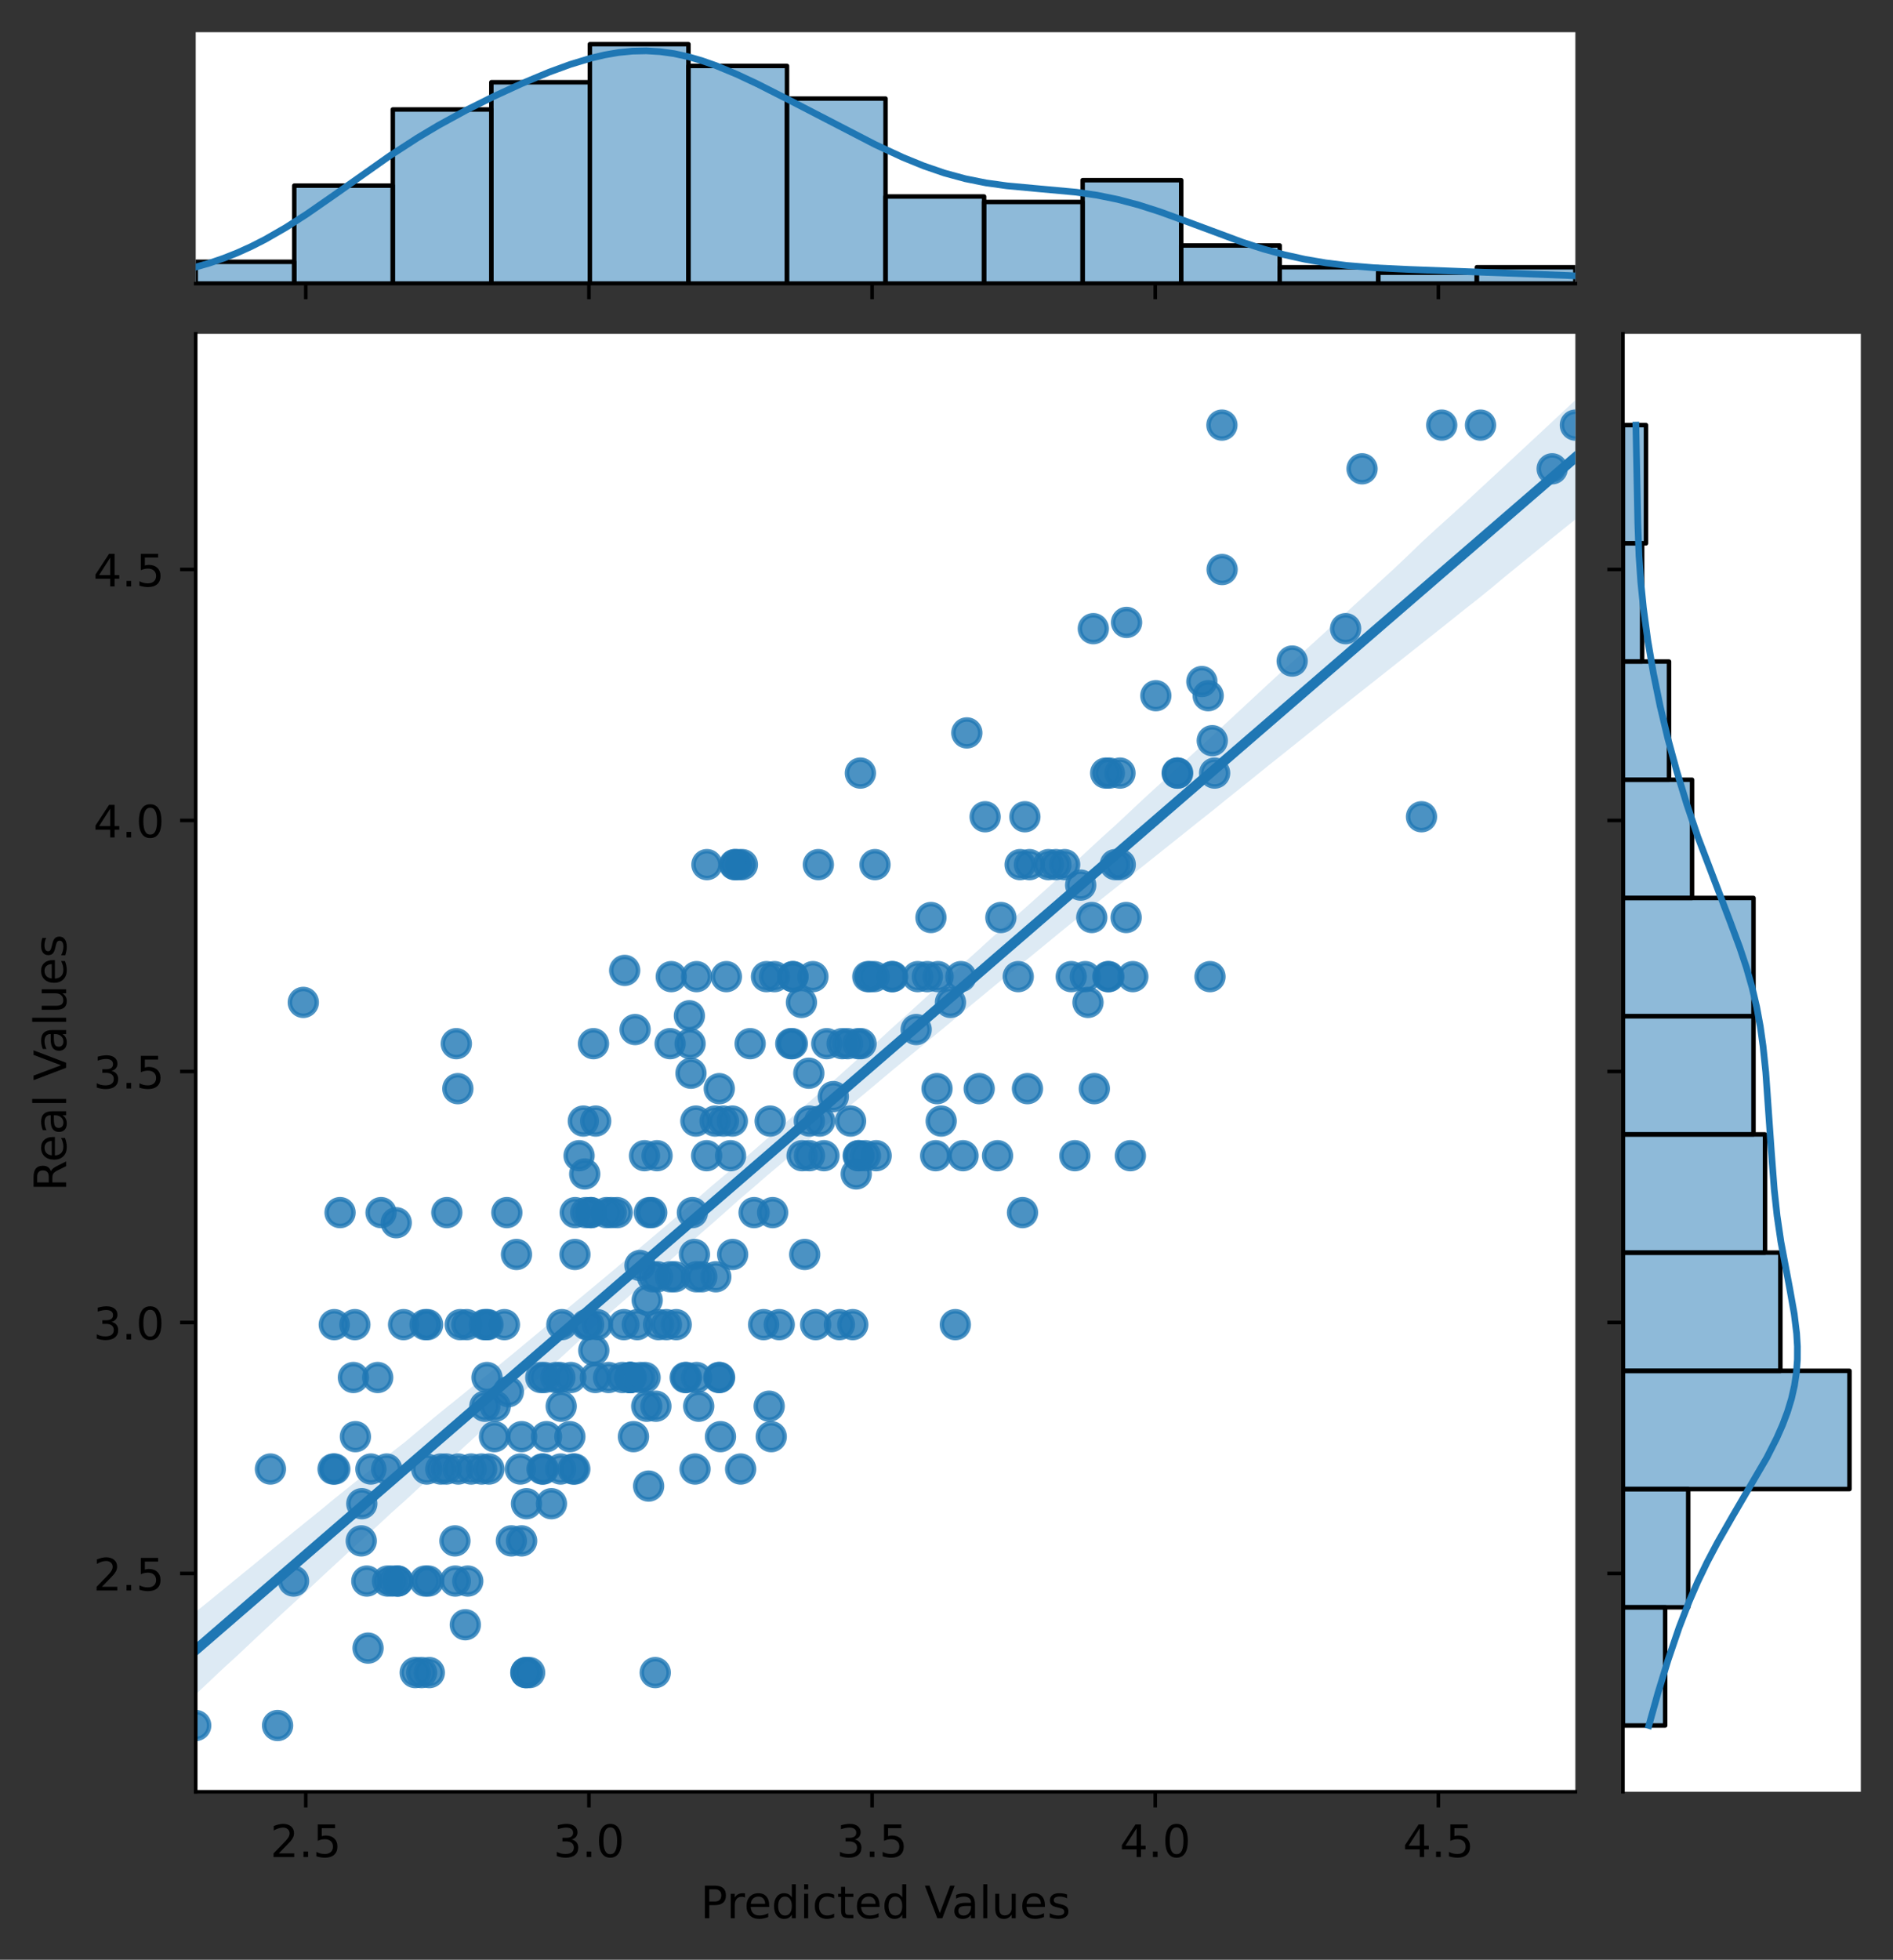 <?xml version="1.0" encoding="utf-8" standalone="no"?>
<!DOCTYPE svg PUBLIC "-//W3C//DTD SVG 1.1//EN"
  "http://www.w3.org/Graphics/SVG/1.1/DTD/svg11.dtd">
<!-- Created with matplotlib (https://matplotlib.org/) -->
<svg height="438.156pt" version="1.1" viewBox="0 0 423.475 438.156" width="423.475pt" xmlns="http://www.w3.org/2000/svg" xmlns:xlink="http://www.w3.org/1999/xlink">
 <rect x="0" y="0" width="423.475" height="438.156" fill="#333333" stroke="none"/>
 <defs>
  <style type="text/css">*{stroke-linecap:butt;stroke-linejoin:round;}</style>
 </defs>
 <g id="figure_1">
  <g id="patch_1">
   <path d="M 0 438.156 
L 423.475 438.156 
L 423.475 0 
L 0 0 
z
" style="fill:none;"/>
  </g>
  <g id="axes_1">
   <g id="patch_2">
    <path d="M 43.781 400.6 
L 352.419 400.6 
L 352.419 74.64 
L 43.781 74.64 
z
" style="fill:#ffffff;"/>
   </g>
   <g id="PathCollection_1">
    <defs>
     <path d="M 0 3 
C 0.796 3 1.559 2.684 2.121 2.121 
C 2.684 1.559 3 0.796 3 0 
C 3 -0.796 2.684 -1.559 2.121 -2.121 
C 1.559 -2.684 0.796 -3 0 -3 
C -0.796 -3 -1.559 -2.684 -2.121 -2.121 
C -2.684 -1.559 -3 -0.796 -3 0 
C -3 0.796 -2.684 1.559 -2.121 2.121 
C -1.559 2.684 -0.796 3 0 3 
z
" id="m2e6274ab56" style="stroke:#1f77b4;stroke-opacity:0.8;"/>
    </defs>
    <g clip-path="url(#p630e07e172)">
     <use style="fill:#1f77b4;fill-opacity:0.8;stroke:#1f77b4;stroke-opacity:0.8;" x="125.695" xlink:href="#m2e6274ab56" y="296.157"/>
     <use style="fill:#1f77b4;fill-opacity:0.8;stroke:#1f77b4;stroke-opacity:0.8;" x="227.786" xlink:href="#m2e6274ab56" y="218.356"/>
     <use style="fill:#1f77b4;fill-opacity:0.8;stroke:#1f77b4;stroke-opacity:0.8;" x="113.386" xlink:href="#m2e6274ab56" y="271.111"/>
     <use style="fill:#1f77b4;fill-opacity:0.8;stroke:#1f77b4;stroke-opacity:0.8;" x="207.453" xlink:href="#m2e6274ab56" y="218.356"/>
     <use style="fill:#1f77b4;fill-opacity:0.8;stroke:#1f77b4;stroke-opacity:0.8;" x="118.48" xlink:href="#m2e6274ab56" y="373.958"/>
     <use style="fill:#1f77b4;fill-opacity:0.8;stroke:#1f77b4;stroke-opacity:0.8;" x="165.256" xlink:href="#m2e6274ab56" y="193.31"/>
     <use style="fill:#1f77b4;fill-opacity:0.8;stroke:#1f77b4;stroke-opacity:0.8;" x="142.074" xlink:href="#m2e6274ab56" y="230.182"/>
     <use style="fill:#1f77b4;fill-opacity:0.8;stroke:#1f77b4;stroke-opacity:0.8;" x="156.995" xlink:href="#m2e6274ab56" y="285.459"/>
     <use style="fill:#1f77b4;fill-opacity:0.8;stroke:#1f77b4;stroke-opacity:0.8;" x="177.246" xlink:href="#m2e6274ab56" y="233.344"/>
     <use style="fill:#1f77b4;fill-opacity:0.8;stroke:#1f77b4;stroke-opacity:0.8;" x="140.899" xlink:href="#m2e6274ab56" y="307.983"/>
     <use style="fill:#1f77b4;fill-opacity:0.8;stroke:#1f77b4;stroke-opacity:0.8;" x="219.051" xlink:href="#m2e6274ab56" y="243.403"/>
     <use style="fill:#1f77b4;fill-opacity:0.8;stroke:#1f77b4;stroke-opacity:0.8;" x="153.278" xlink:href="#m2e6274ab56" y="307.983"/>
     <use style="fill:#1f77b4;fill-opacity:0.8;stroke:#1f77b4;stroke-opacity:0.8;" x="124.326" xlink:href="#m2e6274ab56" y="307.983"/>
     <use style="fill:#1f77b4;fill-opacity:0.8;stroke:#1f77b4;stroke-opacity:0.8;" x="74.897" xlink:href="#m2e6274ab56" y="328.447"/>
     <use style="fill:#1f77b4;fill-opacity:0.8;stroke:#1f77b4;stroke-opacity:0.8;" x="172.531" xlink:href="#m2e6274ab56" y="321.203"/>
     <use style="fill:#1f77b4;fill-opacity:0.8;stroke:#1f77b4;stroke-opacity:0.8;" x="86.504" xlink:href="#m2e6274ab56" y="328.447"/>
     <use style="fill:#1f77b4;fill-opacity:0.8;stroke:#1f77b4;stroke-opacity:0.8;" x="162.493" xlink:href="#m2e6274ab56" y="218.356"/>
     <use style="fill:#1f77b4;fill-opacity:0.8;stroke:#1f77b4;stroke-opacity:0.8;" x="146.723" xlink:href="#m2e6274ab56" y="314.399"/>
     <use style="fill:#1f77b4;fill-opacity:0.8;stroke:#1f77b4;stroke-opacity:0.8;" x="289.066" xlink:href="#m2e6274ab56" y="147.8"/>
     <use style="fill:#1f77b4;fill-opacity:0.8;stroke:#1f77b4;stroke-opacity:0.8;" x="193.6" xlink:href="#m2e6274ab56" y="258.391"/>
     <use style="fill:#1f77b4;fill-opacity:0.8;stroke:#1f77b4;stroke-opacity:0.8;" x="101.773" xlink:href="#m2e6274ab56" y="344.509"/>
     <use style="fill:#1f77b4;fill-opacity:0.8;stroke:#1f77b4;stroke-opacity:0.8;" x="228.742" xlink:href="#m2e6274ab56" y="271.111"/>
     <use style="fill:#1f77b4;fill-opacity:0.8;stroke:#1f77b4;stroke-opacity:0.8;" x="317.997" xlink:href="#m2e6274ab56" y="182.612"/>
     <use style="fill:#1f77b4;fill-opacity:0.8;stroke:#1f77b4;stroke-opacity:0.8;" x="102.509" xlink:href="#m2e6274ab56" y="328.447"/>
     <use style="fill:#1f77b4;fill-opacity:0.8;stroke:#1f77b4;stroke-opacity:0.8;" x="147.078" xlink:href="#m2e6274ab56" y="285.459"/>
     <use style="fill:#1f77b4;fill-opacity:0.8;stroke:#1f77b4;stroke-opacity:0.8;" x="98.6" xlink:href="#m2e6274ab56" y="328.447"/>
     <use style="fill:#1f77b4;fill-opacity:0.8;stroke:#1f77b4;stroke-opacity:0.8;" x="248.169" xlink:href="#m2e6274ab56" y="172.846"/>
     <use style="fill:#1f77b4;fill-opacity:0.8;stroke:#1f77b4;stroke-opacity:0.8;" x="236.211" xlink:href="#m2e6274ab56" y="193.31"/>
     <use style="fill:#1f77b4;fill-opacity:0.8;stroke:#1f77b4;stroke-opacity:0.8;" x="96.044" xlink:href="#m2e6274ab56" y="373.958"/>
     <use style="fill:#1f77b4;fill-opacity:0.8;stroke:#1f77b4;stroke-opacity:0.8;" x="82.969" xlink:href="#m2e6274ab56" y="328.447"/>
     <use style="fill:#1f77b4;fill-opacity:0.8;stroke:#1f77b4;stroke-opacity:0.8;" x="215.439" xlink:href="#m2e6274ab56" y="258.391"/>
     <use style="fill:#1f77b4;fill-opacity:0.8;stroke:#1f77b4;stroke-opacity:0.8;" x="144.306" xlink:href="#m2e6274ab56" y="307.983"/>
     <use style="fill:#1f77b4;fill-opacity:0.8;stroke:#1f77b4;stroke-opacity:0.8;" x="258.568" xlink:href="#m2e6274ab56" y="155.544"/>
     <use style="fill:#1f77b4;fill-opacity:0.8;stroke:#1f77b4;stroke-opacity:0.8;" x="88.634" xlink:href="#m2e6274ab56" y="273.378"/>
     <use style="fill:#1f77b4;fill-opacity:0.8;stroke:#1f77b4;stroke-opacity:0.8;" x="161.176" xlink:href="#m2e6274ab56" y="321.203"/>
     <use style="fill:#1f77b4;fill-opacity:0.8;stroke:#1f77b4;stroke-opacity:0.8;" x="273.396" xlink:href="#m2e6274ab56" y="127.335"/>
     <use style="fill:#1f77b4;fill-opacity:0.8;stroke:#1f77b4;stroke-opacity:0.8;" x="121.839" xlink:href="#m2e6274ab56" y="307.983"/>
     <use style="fill:#1f77b4;fill-opacity:0.8;stroke:#1f77b4;stroke-opacity:0.8;" x="194.134" xlink:href="#m2e6274ab56" y="218.356"/>
     <use style="fill:#1f77b4;fill-opacity:0.8;stroke:#1f77b4;stroke-opacity:0.8;" x="176.906" xlink:href="#m2e6274ab56" y="233.344"/>
     <use style="fill:#1f77b4;fill-opacity:0.8;stroke:#1f77b4;stroke-opacity:0.8;" x="116.41" xlink:href="#m2e6274ab56" y="328.447"/>
     <use style="fill:#1f77b4;fill-opacity:0.8;stroke:#1f77b4;stroke-opacity:0.8;" x="149.915" xlink:href="#m2e6274ab56" y="233.344"/>
     <use style="fill:#1f77b4;fill-opacity:0.8;stroke:#1f77b4;stroke-opacity:0.8;" x="108.459" xlink:href="#m2e6274ab56" y="314.399"/>
     <use style="fill:#1f77b4;fill-opacity:0.8;stroke:#1f77b4;stroke-opacity:0.8;" x="263.331" xlink:href="#m2e6274ab56" y="172.846"/>
     <use style="fill:#1f77b4;fill-opacity:0.8;stroke:#1f77b4;stroke-opacity:0.8;" x="140.961" xlink:href="#m2e6274ab56" y="307.983"/>
     <use style="fill:#1f77b4;fill-opacity:0.8;stroke:#1f77b4;stroke-opacity:0.8;" x="180.94" xlink:href="#m2e6274ab56" y="239.949"/>
     <use style="fill:#1f77b4;fill-opacity:0.8;stroke:#1f77b4;stroke-opacity:0.8;" x="104.644" xlink:href="#m2e6274ab56" y="353.493"/>
     <use style="fill:#1f77b4;fill-opacity:0.8;stroke:#1f77b4;stroke-opacity:0.8;" x="122.253" xlink:href="#m2e6274ab56" y="321.203"/>
     <use style="fill:#1f77b4;fill-opacity:0.8;stroke:#1f77b4;stroke-opacity:0.8;" x="186.414" xlink:href="#m2e6274ab56" y="245.17"/>
     <use style="fill:#1f77b4;fill-opacity:0.8;stroke:#1f77b4;stroke-opacity:0.8;" x="209.619" xlink:href="#m2e6274ab56" y="243.403"/>
     <use style="fill:#1f77b4;fill-opacity:0.8;stroke:#1f77b4;stroke-opacity:0.8;" x="95.067" xlink:href="#m2e6274ab56" y="353.493"/>
     <use style="fill:#1f77b4;fill-opacity:0.8;stroke:#1f77b4;stroke-opacity:0.8;" x="172.068" xlink:href="#m2e6274ab56" y="314.399"/>
     <use style="fill:#1f77b4;fill-opacity:0.8;stroke:#1f77b4;stroke-opacity:0.8;" x="87.771" xlink:href="#m2e6274ab56" y="353.493"/>
     <use style="fill:#1f77b4;fill-opacity:0.8;stroke:#1f77b4;stroke-opacity:0.8;" x="133.178" xlink:href="#m2e6274ab56" y="307.983"/>
     <use style="fill:#1f77b4;fill-opacity:0.8;stroke:#1f77b4;stroke-opacity:0.8;" x="199.499" xlink:href="#m2e6274ab56" y="218.356"/>
     <use style="fill:#1f77b4;fill-opacity:0.8;stroke:#1f77b4;stroke-opacity:0.8;" x="220.383" xlink:href="#m2e6274ab56" y="182.612"/>
     <use style="fill:#1f77b4;fill-opacity:0.8;stroke:#1f77b4;stroke-opacity:0.8;" x="243.39" xlink:href="#m2e6274ab56" y="224.114"/>
     <use style="fill:#1f77b4;fill-opacity:0.8;stroke:#1f77b4;stroke-opacity:0.8;" x="88.98" xlink:href="#m2e6274ab56" y="353.493"/>
     <use style="fill:#1f77b4;fill-opacity:0.8;stroke:#1f77b4;stroke-opacity:0.8;" x="177.404" xlink:href="#m2e6274ab56" y="218.356"/>
     <use style="fill:#1f77b4;fill-opacity:0.8;stroke:#1f77b4;stroke-opacity:0.8;" x="164.32" xlink:href="#m2e6274ab56" y="193.31"/>
     <use style="fill:#1f77b4;fill-opacity:0.8;stroke:#1f77b4;stroke-opacity:0.8;" x="205.308" xlink:href="#m2e6274ab56" y="218.356"/>
     <use style="fill:#1f77b4;fill-opacity:0.8;stroke:#1f77b4;stroke-opacity:0.8;" x="146.581" xlink:href="#m2e6274ab56" y="373.958"/>
     <use style="fill:#1f77b4;fill-opacity:0.8;stroke:#1f77b4;stroke-opacity:0.8;" x="132.837" xlink:href="#m2e6274ab56" y="301.914"/>
     <use style="fill:#1f77b4;fill-opacity:0.8;stroke:#1f77b4;stroke-opacity:0.8;" x="163.831" xlink:href="#m2e6274ab56" y="250.647"/>
     <use style="fill:#1f77b4;fill-opacity:0.8;stroke:#1f77b4;stroke-opacity:0.8;" x="223.899" xlink:href="#m2e6274ab56" y="205.136"/>
     <use style="fill:#1f77b4;fill-opacity:0.8;stroke:#1f77b4;stroke-opacity:0.8;" x="212.621" xlink:href="#m2e6274ab56" y="224.114"/>
     <use style="fill:#1f77b4;fill-opacity:0.8;stroke:#1f77b4;stroke-opacity:0.8;" x="130.497" xlink:href="#m2e6274ab56" y="250.647"/>
     <use style="fill:#1f77b4;fill-opacity:0.8;stroke:#1f77b4;stroke-opacity:0.8;" x="104.093" xlink:href="#m2e6274ab56" y="363.26"/>
     <use style="fill:#1f77b4;fill-opacity:0.8;stroke:#1f77b4;stroke-opacity:0.8;" x="213.709" xlink:href="#m2e6274ab56" y="296.157"/>
     <use style="fill:#1f77b4;fill-opacity:0.8;stroke:#1f77b4;stroke-opacity:0.8;" x="112.839" xlink:href="#m2e6274ab56" y="296.157"/>
     <use style="fill:#1f77b4;fill-opacity:0.8;stroke:#1f77b4;stroke-opacity:0.8;" x="153.555" xlink:href="#m2e6274ab56" y="307.983"/>
     <use style="fill:#1f77b4;fill-opacity:0.8;stroke:#1f77b4;stroke-opacity:0.8;" x="139.216" xlink:href="#m2e6274ab56" y="307.983"/>
     <use style="fill:#1f77b4;fill-opacity:0.8;stroke:#1f77b4;stroke-opacity:0.8;" x="263.459" xlink:href="#m2e6274ab56" y="172.846"/>
     <use style="fill:#1f77b4;fill-opacity:0.8;stroke:#1f77b4;stroke-opacity:0.8;" x="114.398" xlink:href="#m2e6274ab56" y="344.509"/>
     <use style="fill:#1f77b4;fill-opacity:0.8;stroke:#1f77b4;stroke-opacity:0.8;" x="108.32" xlink:href="#m2e6274ab56" y="296.157"/>
     <use style="fill:#1f77b4;fill-opacity:0.8;stroke:#1f77b4;stroke-opacity:0.8;" x="79.385" xlink:href="#m2e6274ab56" y="296.157"/>
     <use style="fill:#1f77b4;fill-opacity:0.8;stroke:#1f77b4;stroke-opacity:0.8;" x="181.85" xlink:href="#m2e6274ab56" y="218.356"/>
     <use style="fill:#1f77b4;fill-opacity:0.8;stroke:#1f77b4;stroke-opacity:0.8;" x="142.563" xlink:href="#m2e6274ab56" y="296.157"/>
     <use style="fill:#1f77b4;fill-opacity:0.8;stroke:#1f77b4;stroke-opacity:0.8;" x="158.081" xlink:href="#m2e6274ab56" y="258.391"/>
     <use style="fill:#1f77b4;fill-opacity:0.8;stroke:#1f77b4;stroke-opacity:0.8;" x="194.594" xlink:href="#m2e6274ab56" y="218.356"/>
     <use style="fill:#1f77b4;fill-opacity:0.8;stroke:#1f77b4;stroke-opacity:0.8;" x="271.72" xlink:href="#m2e6274ab56" y="172.846"/>
     <use style="fill:#1f77b4;fill-opacity:0.8;stroke:#1f77b4;stroke-opacity:0.8;" x="105.404" xlink:href="#m2e6274ab56" y="328.447"/>
     <use style="fill:#1f77b4;fill-opacity:0.8;stroke:#1f77b4;stroke-opacity:0.8;" x="168.691" xlink:href="#m2e6274ab56" y="271.111"/>
     <use style="fill:#1f77b4;fill-opacity:0.8;stroke:#1f77b4;stroke-opacity:0.8;" x="92.881" xlink:href="#m2e6274ab56" y="373.958"/>
     <use style="fill:#1f77b4;fill-opacity:0.8;stroke:#1f77b4;stroke-opacity:0.8;" x="95.082" xlink:href="#m2e6274ab56" y="296.157"/>
     <use style="fill:#1f77b4;fill-opacity:0.8;stroke:#1f77b4;stroke-opacity:0.8;" x="109.381" xlink:href="#m2e6274ab56" y="328.447"/>
     <use style="fill:#1f77b4;fill-opacity:0.8;stroke:#1f77b4;stroke-opacity:0.8;" x="247.824" xlink:href="#m2e6274ab56" y="218.356"/>
     <use style="fill:#1f77b4;fill-opacity:0.8;stroke:#1f77b4;stroke-opacity:0.8;" x="210.555" xlink:href="#m2e6274ab56" y="250.647"/>
     <use style="fill:#1f77b4;fill-opacity:0.8;stroke:#1f77b4;stroke-opacity:0.8;" x="135.653" xlink:href="#m2e6274ab56" y="271.111"/>
     <use style="fill:#1f77b4;fill-opacity:0.8;stroke:#1f77b4;stroke-opacity:0.8;" x="191.95" xlink:href="#m2e6274ab56" y="233.344"/>
     <use style="fill:#1f77b4;fill-opacity:0.8;stroke:#1f77b4;stroke-opacity:0.8;" x="160.13" xlink:href="#m2e6274ab56" y="285.459"/>
     <use style="fill:#1f77b4;fill-opacity:0.8;stroke:#1f77b4;stroke-opacity:0.8;" x="156.309" xlink:href="#m2e6274ab56" y="314.399"/>
     <use style="fill:#1f77b4;fill-opacity:0.8;stroke:#1f77b4;stroke-opacity:0.8;" x="121.251" xlink:href="#m2e6274ab56" y="328.447"/>
     <use style="fill:#1f77b4;fill-opacity:0.8;stroke:#1f77b4;stroke-opacity:0.8;" x="121.541" xlink:href="#m2e6274ab56" y="328.447"/>
     <use style="fill:#1f77b4;fill-opacity:0.8;stroke:#1f77b4;stroke-opacity:0.8;" x="117.673" xlink:href="#m2e6274ab56" y="373.958"/>
     <use style="fill:#1f77b4;fill-opacity:0.8;stroke:#1f77b4;stroke-opacity:0.8;" x="95.851" xlink:href="#m2e6274ab56" y="353.493"/>
     <use style="fill:#1f77b4;fill-opacity:0.8;stroke:#1f77b4;stroke-opacity:0.8;" x="155.834" xlink:href="#m2e6274ab56" y="307.983"/>
     <use style="fill:#1f77b4;fill-opacity:0.8;stroke:#1f77b4;stroke-opacity:0.8;" x="273.35" xlink:href="#m2e6274ab56" y="95.045"/>
     <use style="fill:#1f77b4;fill-opacity:0.8;stroke:#1f77b4;stroke-opacity:0.8;" x="214.953" xlink:href="#m2e6274ab56" y="218.356"/>
     <use style="fill:#1f77b4;fill-opacity:0.8;stroke:#1f77b4;stroke-opacity:0.8;" x="240.453" xlink:href="#m2e6274ab56" y="258.391"/>
     <use style="fill:#1f77b4;fill-opacity:0.8;stroke:#1f77b4;stroke-opacity:0.8;" x="102.959" xlink:href="#m2e6274ab56" y="296.157"/>
     <use style="fill:#1f77b4;fill-opacity:0.8;stroke:#1f77b4;stroke-opacity:0.8;" x="67.852" xlink:href="#m2e6274ab56" y="224.114"/>
     <use style="fill:#1f77b4;fill-opacity:0.8;stroke:#1f77b4;stroke-opacity:0.8;" x="181.081" xlink:href="#m2e6274ab56" y="258.391"/>
     <use style="fill:#1f77b4;fill-opacity:0.8;stroke:#1f77b4;stroke-opacity:0.8;" x="139.745" xlink:href="#m2e6274ab56" y="216.962"/>
     <use style="fill:#1f77b4;fill-opacity:0.8;stroke:#1f77b4;stroke-opacity:0.8;" x="43.781" xlink:href="#m2e6274ab56" y="385.784"/>
     <use style="fill:#1f77b4;fill-opacity:0.8;stroke:#1f77b4;stroke-opacity:0.8;" x="151.272" xlink:href="#m2e6274ab56" y="296.157"/>
     <use style="fill:#1f77b4;fill-opacity:0.8;stroke:#1f77b4;stroke-opacity:0.8;" x="171.472" xlink:href="#m2e6274ab56" y="218.356"/>
     <use style="fill:#1f77b4;fill-opacity:0.8;stroke:#1f77b4;stroke-opacity:0.8;" x="99.958" xlink:href="#m2e6274ab56" y="271.111"/>
     <use style="fill:#1f77b4;fill-opacity:0.8;stroke:#1f77b4;stroke-opacity:0.8;" x="249.49" xlink:href="#m2e6274ab56" y="193.31"/>
     <use style="fill:#1f77b4;fill-opacity:0.8;stroke:#1f77b4;stroke-opacity:0.8;" x="229.275" xlink:href="#m2e6274ab56" y="182.612"/>
     <use style="fill:#1f77b4;fill-opacity:0.8;stroke:#1f77b4;stroke-opacity:0.8;" x="102.084" xlink:href="#m2e6274ab56" y="233.344"/>
     <use style="fill:#1f77b4;fill-opacity:0.8;stroke:#1f77b4;stroke-opacity:0.8;" x="191.982" xlink:href="#m2e6274ab56" y="258.391"/>
     <use style="fill:#1f77b4;fill-opacity:0.8;stroke:#1f77b4;stroke-opacity:0.8;" x="163.426" xlink:href="#m2e6274ab56" y="258.391"/>
     <use style="fill:#1f77b4;fill-opacity:0.8;stroke:#1f77b4;stroke-opacity:0.8;" x="79.505" xlink:href="#m2e6274ab56" y="321.203"/>
     <use style="fill:#1f77b4;fill-opacity:0.8;stroke:#1f77b4;stroke-opacity:0.8;" x="99.848" xlink:href="#m2e6274ab56" y="328.447"/>
     <use style="fill:#1f77b4;fill-opacity:0.8;stroke:#1f77b4;stroke-opacity:0.8;" x="145.258" xlink:href="#m2e6274ab56" y="271.111"/>
     <use style="fill:#1f77b4;fill-opacity:0.8;stroke:#1f77b4;stroke-opacity:0.8;" x="110.623" xlink:href="#m2e6274ab56" y="321.203"/>
     <use style="fill:#1f77b4;fill-opacity:0.8;stroke:#1f77b4;stroke-opacity:0.8;" x="154.894" xlink:href="#m2e6274ab56" y="271.111"/>
     <use style="fill:#1f77b4;fill-opacity:0.8;stroke:#1f77b4;stroke-opacity:0.8;" x="172.285" xlink:href="#m2e6274ab56" y="250.647"/>
     <use style="fill:#1f77b4;fill-opacity:0.8;stroke:#1f77b4;stroke-opacity:0.8;" x="253.419" xlink:href="#m2e6274ab56" y="218.356"/>
     <use style="fill:#1f77b4;fill-opacity:0.8;stroke:#1f77b4;stroke-opacity:0.8;" x="80.941" xlink:href="#m2e6274ab56" y="336.191"/>
     <use style="fill:#1f77b4;fill-opacity:0.8;stroke:#1f77b4;stroke-opacity:0.8;" x="74.779" xlink:href="#m2e6274ab56" y="296.157"/>
     <use style="fill:#1f77b4;fill-opacity:0.8;stroke:#1f77b4;stroke-opacity:0.8;" x="94.313" xlink:href="#m2e6274ab56" y="373.958"/>
     <use style="fill:#1f77b4;fill-opacity:0.8;stroke:#1f77b4;stroke-opacity:0.8;" x="252.868" xlink:href="#m2e6274ab56" y="258.391"/>
     <use style="fill:#1f77b4;fill-opacity:0.8;stroke:#1f77b4;stroke-opacity:0.8;" x="155.669" xlink:href="#m2e6274ab56" y="250.647"/>
     <use style="fill:#1f77b4;fill-opacity:0.8;stroke:#1f77b4;stroke-opacity:0.8;" x="234.55" xlink:href="#m2e6274ab56" y="193.31"/>
     <use style="fill:#1f77b4;fill-opacity:0.8;stroke:#1f77b4;stroke-opacity:0.8;" x="107.739" xlink:href="#m2e6274ab56" y="328.447"/>
     <use style="fill:#1f77b4;fill-opacity:0.8;stroke:#1f77b4;stroke-opacity:0.8;" x="155.792" xlink:href="#m2e6274ab56" y="285.459"/>
     <use style="fill:#1f77b4;fill-opacity:0.8;stroke:#1f77b4;stroke-opacity:0.8;" x="204.955" xlink:href="#m2e6274ab56" y="230.182"/>
     <use style="fill:#1f77b4;fill-opacity:0.8;stroke:#1f77b4;stroke-opacity:0.8;" x="108.937" xlink:href="#m2e6274ab56" y="307.983"/>
     <use style="fill:#1f77b4;fill-opacity:0.8;stroke:#1f77b4;stroke-opacity:0.8;" x="252.019" xlink:href="#m2e6274ab56" y="139.161"/>
     <use style="fill:#1f77b4;fill-opacity:0.8;stroke:#1f77b4;stroke-opacity:0.8;" x="80.817" xlink:href="#m2e6274ab56" y="344.509"/>
     <use style="fill:#1f77b4;fill-opacity:0.8;stroke:#1f77b4;stroke-opacity:0.8;" x="115.543" xlink:href="#m2e6274ab56" y="280.47"/>
     <use style="fill:#1f77b4;fill-opacity:0.8;stroke:#1f77b4;stroke-opacity:0.8;" x="120.979" xlink:href="#m2e6274ab56" y="307.983"/>
     <use style="fill:#1f77b4;fill-opacity:0.8;stroke:#1f77b4;stroke-opacity:0.8;" x="331.199" xlink:href="#m2e6274ab56" y="95.045"/>
     <use style="fill:#1f77b4;fill-opacity:0.8;stroke:#1f77b4;stroke-opacity:0.8;" x="123.357" xlink:href="#m2e6274ab56" y="336.191"/>
     <use style="fill:#1f77b4;fill-opacity:0.8;stroke:#1f77b4;stroke-opacity:0.8;" x="144.182" xlink:href="#m2e6274ab56" y="258.391"/>
     <use style="fill:#1f77b4;fill-opacity:0.8;stroke:#1f77b4;stroke-opacity:0.8;" x="209.31" xlink:href="#m2e6274ab56" y="258.391"/>
     <use style="fill:#1f77b4;fill-opacity:0.8;stroke:#1f77b4;stroke-opacity:0.8;" x="95.662" xlink:href="#m2e6274ab56" y="296.157"/>
     <use style="fill:#1f77b4;fill-opacity:0.8;stroke:#1f77b4;stroke-opacity:0.8;" x="190.281" xlink:href="#m2e6274ab56" y="250.647"/>
     <use style="fill:#1f77b4;fill-opacity:0.8;stroke:#1f77b4;stroke-opacity:0.8;" x="189.626" xlink:href="#m2e6274ab56" y="233.344"/>
     <use style="fill:#1f77b4;fill-opacity:0.8;stroke:#1f77b4;stroke-opacity:0.8;" x="209.858" xlink:href="#m2e6274ab56" y="218.356"/>
     <use style="fill:#1f77b4;fill-opacity:0.8;stroke:#1f77b4;stroke-opacity:0.8;" x="101.852" xlink:href="#m2e6274ab56" y="353.493"/>
     <use style="fill:#1f77b4;fill-opacity:0.8;stroke:#1f77b4;stroke-opacity:0.8;" x="229.851" xlink:href="#m2e6274ab56" y="243.403"/>
     <use style="fill:#1f77b4;fill-opacity:0.8;stroke:#1f77b4;stroke-opacity:0.8;" x="128.616" xlink:href="#m2e6274ab56" y="280.47"/>
     <use style="fill:#1f77b4;fill-opacity:0.8;stroke:#1f77b4;stroke-opacity:0.8;" x="191.546" xlink:href="#m2e6274ab56" y="262.473"/>
     <use style="fill:#1f77b4;fill-opacity:0.8;stroke:#1f77b4;stroke-opacity:0.8;" x="154.218" xlink:href="#m2e6274ab56" y="227.107"/>
     <use style="fill:#1f77b4;fill-opacity:0.8;stroke:#1f77b4;stroke-opacity:0.8;" x="109.172" xlink:href="#m2e6274ab56" y="296.157"/>
     <use style="fill:#1f77b4;fill-opacity:0.8;stroke:#1f77b4;stroke-opacity:0.8;" x="154.573" xlink:href="#m2e6274ab56" y="239.949"/>
     <use style="fill:#1f77b4;fill-opacity:0.8;stroke:#1f77b4;stroke-opacity:0.8;" x="208.258" xlink:href="#m2e6274ab56" y="205.136"/>
     <use style="fill:#1f77b4;fill-opacity:0.8;stroke:#1f77b4;stroke-opacity:0.8;" x="179.428" xlink:href="#m2e6274ab56" y="258.391"/>
     <use style="fill:#1f77b4;fill-opacity:0.8;stroke:#1f77b4;stroke-opacity:0.8;" x="104.432" xlink:href="#m2e6274ab56" y="296.157"/>
     <use style="fill:#1f77b4;fill-opacity:0.8;stroke:#1f77b4;stroke-opacity:0.8;" x="155.49" xlink:href="#m2e6274ab56" y="328.447"/>
     <use style="fill:#1f77b4;fill-opacity:0.8;stroke:#1f77b4;stroke-opacity:0.8;" x="86.693" xlink:href="#m2e6274ab56" y="353.493"/>
     <use style="fill:#1f77b4;fill-opacity:0.8;stroke:#1f77b4;stroke-opacity:0.8;" x="149.975" xlink:href="#m2e6274ab56" y="285.459"/>
     <use style="fill:#1f77b4;fill-opacity:0.8;stroke:#1f77b4;stroke-opacity:0.8;" x="128.179" xlink:href="#m2e6274ab56" y="328.447"/>
     <use style="fill:#1f77b4;fill-opacity:0.8;stroke:#1f77b4;stroke-opacity:0.8;" x="145.954" xlink:href="#m2e6274ab56" y="285.459"/>
     <use style="fill:#1f77b4;fill-opacity:0.8;stroke:#1f77b4;stroke-opacity:0.8;" x="179.289" xlink:href="#m2e6274ab56" y="224.114"/>
     <use style="fill:#1f77b4;fill-opacity:0.8;stroke:#1f77b4;stroke-opacity:0.8;" x="136.723" xlink:href="#m2e6274ab56" y="271.111"/>
     <use style="fill:#1f77b4;fill-opacity:0.8;stroke:#1f77b4;stroke-opacity:0.8;" x="140.911" xlink:href="#m2e6274ab56" y="307.983"/>
     <use style="fill:#1f77b4;fill-opacity:0.8;stroke:#1f77b4;stroke-opacity:0.8;" x="167.81" xlink:href="#m2e6274ab56" y="233.344"/>
     <use style="fill:#1f77b4;fill-opacity:0.8;stroke:#1f77b4;stroke-opacity:0.8;" x="130.808" xlink:href="#m2e6274ab56" y="262.473"/>
     <use style="fill:#1f77b4;fill-opacity:0.8;stroke:#1f77b4;stroke-opacity:0.8;" x="187.776" xlink:href="#m2e6274ab56" y="296.157"/>
     <use style="fill:#1f77b4;fill-opacity:0.8;stroke:#1f77b4;stroke-opacity:0.8;" x="141.713" xlink:href="#m2e6274ab56" y="321.203"/>
     <use style="fill:#1f77b4;fill-opacity:0.8;stroke:#1f77b4;stroke-opacity:0.8;" x="139.575" xlink:href="#m2e6274ab56" y="296.157"/>
     <use style="fill:#1f77b4;fill-opacity:0.8;stroke:#1f77b4;stroke-opacity:0.8;" x="184.946" xlink:href="#m2e6274ab56" y="233.344"/>
     <use style="fill:#1f77b4;fill-opacity:0.8;stroke:#1f77b4;stroke-opacity:0.8;" x="183.068" xlink:href="#m2e6274ab56" y="193.31"/>
     <use style="fill:#1f77b4;fill-opacity:0.8;stroke:#1f77b4;stroke-opacity:0.8;" x="301.02" xlink:href="#m2e6274ab56" y="140.556"/>
     <use style="fill:#1f77b4;fill-opacity:0.8;stroke:#1f77b4;stroke-opacity:0.8;" x="150.164" xlink:href="#m2e6274ab56" y="218.356"/>
     <use style="fill:#1f77b4;fill-opacity:0.8;stroke:#1f77b4;stroke-opacity:0.8;" x="133.255" xlink:href="#m2e6274ab56" y="250.647"/>
     <use style="fill:#1f77b4;fill-opacity:0.8;stroke:#1f77b4;stroke-opacity:0.8;" x="155.357" xlink:href="#m2e6274ab56" y="280.47"/>
     <use style="fill:#1f77b4;fill-opacity:0.8;stroke:#1f77b4;stroke-opacity:0.8;" x="141.234" xlink:href="#m2e6274ab56" y="307.983"/>
     <use style="fill:#1f77b4;fill-opacity:0.8;stroke:#1f77b4;stroke-opacity:0.8;" x="65.674" xlink:href="#m2e6274ab56" y="353.493"/>
     <use style="fill:#1f77b4;fill-opacity:0.8;stroke:#1f77b4;stroke-opacity:0.8;" x="125.417" xlink:href="#m2e6274ab56" y="328.447"/>
     <use style="fill:#1f77b4;fill-opacity:0.8;stroke:#1f77b4;stroke-opacity:0.8;" x="238.169" xlink:href="#m2e6274ab56" y="193.31"/>
     <use style="fill:#1f77b4;fill-opacity:0.8;stroke:#1f77b4;stroke-opacity:0.8;" x="244.236" xlink:href="#m2e6274ab56" y="205.136"/>
     <use style="fill:#1f77b4;fill-opacity:0.8;stroke:#1f77b4;stroke-opacity:0.8;" x="85.244" xlink:href="#m2e6274ab56" y="271.111"/>
     <use style="fill:#1f77b4;fill-opacity:0.8;stroke:#1f77b4;stroke-opacity:0.8;" x="132.766" xlink:href="#m2e6274ab56" y="233.344"/>
     <use style="fill:#1f77b4;fill-opacity:0.8;stroke:#1f77b4;stroke-opacity:0.8;" x="131.208" xlink:href="#m2e6274ab56" y="296.157"/>
     <use style="fill:#1f77b4;fill-opacity:0.8;stroke:#1f77b4;stroke-opacity:0.8;" x="88.963" xlink:href="#m2e6274ab56" y="353.493"/>
     <use style="fill:#1f77b4;fill-opacity:0.8;stroke:#1f77b4;stroke-opacity:0.8;" x="160.907" xlink:href="#m2e6274ab56" y="243.403"/>
     <use style="fill:#1f77b4;fill-opacity:0.8;stroke:#1f77b4;stroke-opacity:0.8;" x="125.545" xlink:href="#m2e6274ab56" y="314.399"/>
     <use style="fill:#1f77b4;fill-opacity:0.8;stroke:#1f77b4;stroke-opacity:0.8;" x="82.334" xlink:href="#m2e6274ab56" y="368.481"/>
     <use style="fill:#1f77b4;fill-opacity:0.8;stroke:#1f77b4;stroke-opacity:0.8;" x="192.175" xlink:href="#m2e6274ab56" y="258.391"/>
     <use style="fill:#1f77b4;fill-opacity:0.8;stroke:#1f77b4;stroke-opacity:0.8;" x="195.589" xlink:href="#m2e6274ab56" y="218.356"/>
     <use style="fill:#1f77b4;fill-opacity:0.8;stroke:#1f77b4;stroke-opacity:0.8;" x="125.252" xlink:href="#m2e6274ab56" y="307.983"/>
     <use style="fill:#1f77b4;fill-opacity:0.8;stroke:#1f77b4;stroke-opacity:0.8;" x="322.516" xlink:href="#m2e6274ab56" y="95.045"/>
     <use style="fill:#1f77b4;fill-opacity:0.8;stroke:#1f77b4;stroke-opacity:0.8;" x="74.506" xlink:href="#m2e6274ab56" y="328.447"/>
     <use style="fill:#1f77b4;fill-opacity:0.8;stroke:#1f77b4;stroke-opacity:0.8;" x="145.8" xlink:href="#m2e6274ab56" y="271.111"/>
     <use style="fill:#1f77b4;fill-opacity:0.8;stroke:#1f77b4;stroke-opacity:0.8;" x="143.154" xlink:href="#m2e6274ab56" y="282.937"/>
     <use style="fill:#1f77b4;fill-opacity:0.8;stroke:#1f77b4;stroke-opacity:0.8;" x="117.632" xlink:href="#m2e6274ab56" y="373.958"/>
     <use style="fill:#1f77b4;fill-opacity:0.8;stroke:#1f77b4;stroke-opacity:0.8;" x="62.098" xlink:href="#m2e6274ab56" y="385.784"/>
     <use style="fill:#1f77b4;fill-opacity:0.8;stroke:#1f77b4;stroke-opacity:0.8;" x="143.195" xlink:href="#m2e6274ab56" y="307.983"/>
     <use style="fill:#1f77b4;fill-opacity:0.8;stroke:#1f77b4;stroke-opacity:0.8;" x="192.471" xlink:href="#m2e6274ab56" y="172.846"/>
     <use style="fill:#1f77b4;fill-opacity:0.8;stroke:#1f77b4;stroke-opacity:0.8;" x="131.027" xlink:href="#m2e6274ab56" y="271.111"/>
     <use style="fill:#1f77b4;fill-opacity:0.8;stroke:#1f77b4;stroke-opacity:0.8;" x="248.068" xlink:href="#m2e6274ab56" y="218.356"/>
     <use style="fill:#1f77b4;fill-opacity:0.8;stroke:#1f77b4;stroke-opacity:0.8;" x="127.48" xlink:href="#m2e6274ab56" y="321.203"/>
     <use style="fill:#1f77b4;fill-opacity:0.8;stroke:#1f77b4;stroke-opacity:0.8;" x="138.078" xlink:href="#m2e6274ab56" y="271.111"/>
     <use style="fill:#1f77b4;fill-opacity:0.8;stroke:#1f77b4;stroke-opacity:0.8;" x="173.257" xlink:href="#m2e6274ab56" y="218.356"/>
     <use style="fill:#1f77b4;fill-opacity:0.8;stroke:#1f77b4;stroke-opacity:0.8;" x="161.835" xlink:href="#m2e6274ab56" y="250.647"/>
     <use style="fill:#1f77b4;fill-opacity:0.8;stroke:#1f77b4;stroke-opacity:0.8;" x="199.707" xlink:href="#m2e6274ab56" y="218.356"/>
     <use style="fill:#1f77b4;fill-opacity:0.8;stroke:#1f77b4;stroke-opacity:0.8;" x="180.018" xlink:href="#m2e6274ab56" y="280.47"/>
     <use style="fill:#1f77b4;fill-opacity:0.8;stroke:#1f77b4;stroke-opacity:0.8;" x="154.378" xlink:href="#m2e6274ab56" y="233.344"/>
     <use style="fill:#1f77b4;fill-opacity:0.8;stroke:#1f77b4;stroke-opacity:0.8;" x="132.112" xlink:href="#m2e6274ab56" y="271.111"/>
     <use style="fill:#1f77b4;fill-opacity:0.8;stroke:#1f77b4;stroke-opacity:0.8;" x="172.842" xlink:href="#m2e6274ab56" y="271.111"/>
     <use style="fill:#1f77b4;fill-opacity:0.8;stroke:#1f77b4;stroke-opacity:0.8;" x="166.082" xlink:href="#m2e6274ab56" y="193.31"/>
     <use style="fill:#1f77b4;fill-opacity:0.8;stroke:#1f77b4;stroke-opacity:0.8;" x="216.289" xlink:href="#m2e6274ab56" y="163.862"/>
     <use style="fill:#1f77b4;fill-opacity:0.8;stroke:#1f77b4;stroke-opacity:0.8;" x="250.552" xlink:href="#m2e6274ab56" y="172.846"/>
     <use style="fill:#1f77b4;fill-opacity:0.8;stroke:#1f77b4;stroke-opacity:0.8;" x="242.78" xlink:href="#m2e6274ab56" y="218.356"/>
     <use style="fill:#1f77b4;fill-opacity:0.8;stroke:#1f77b4;stroke-opacity:0.8;" x="133.626" xlink:href="#m2e6274ab56" y="296.157"/>
     <use style="fill:#1f77b4;fill-opacity:0.8;stroke:#1f77b4;stroke-opacity:0.8;" x="129.544" xlink:href="#m2e6274ab56" y="258.391"/>
     <use style="fill:#1f77b4;fill-opacity:0.8;stroke:#1f77b4;stroke-opacity:0.8;" x="347.229" xlink:href="#m2e6274ab56" y="104.812"/>
     <use style="fill:#1f77b4;fill-opacity:0.8;stroke:#1f77b4;stroke-opacity:0.8;" x="76.078" xlink:href="#m2e6274ab56" y="271.111"/>
     <use style="fill:#1f77b4;fill-opacity:0.8;stroke:#1f77b4;stroke-opacity:0.8;" x="239.637" xlink:href="#m2e6274ab56" y="218.356"/>
     <use style="fill:#1f77b4;fill-opacity:0.8;stroke:#1f77b4;stroke-opacity:0.8;" x="188.379" xlink:href="#m2e6274ab56" y="233.344"/>
     <use style="fill:#1f77b4;fill-opacity:0.8;stroke:#1f77b4;stroke-opacity:0.8;" x="163.895" xlink:href="#m2e6274ab56" y="280.47"/>
     <use style="fill:#1f77b4;fill-opacity:0.8;stroke:#1f77b4;stroke-opacity:0.8;" x="155.832" xlink:href="#m2e6274ab56" y="218.356"/>
     <use style="fill:#1f77b4;fill-opacity:0.8;stroke:#1f77b4;stroke-opacity:0.8;" x="244.813" xlink:href="#m2e6274ab56" y="243.403"/>
     <use style="fill:#1f77b4;fill-opacity:0.8;stroke:#1f77b4;stroke-opacity:0.8;" x="150.957" xlink:href="#m2e6274ab56" y="285.459"/>
     <use style="fill:#1f77b4;fill-opacity:0.8;stroke:#1f77b4;stroke-opacity:0.8;" x="247.345" xlink:href="#m2e6274ab56" y="172.846"/>
     <use style="fill:#1f77b4;fill-opacity:0.8;stroke:#1f77b4;stroke-opacity:0.8;" x="127.701" xlink:href="#m2e6274ab56" y="307.983"/>
     <use style="fill:#1f77b4;fill-opacity:0.8;stroke:#1f77b4;stroke-opacity:0.8;" x="241.755" xlink:href="#m2e6274ab56" y="197.892"/>
     <use style="fill:#1f77b4;fill-opacity:0.8;stroke:#1f77b4;stroke-opacity:0.8;" x="117.782" xlink:href="#m2e6274ab56" y="336.191"/>
     <use style="fill:#1f77b4;fill-opacity:0.8;stroke:#1f77b4;stroke-opacity:0.8;" x="268.86" xlink:href="#m2e6274ab56" y="152.382"/>
     <use style="fill:#1f77b4;fill-opacity:0.8;stroke:#1f77b4;stroke-opacity:0.8;" x="196.005" xlink:href="#m2e6274ab56" y="258.391"/>
     <use style="fill:#1f77b4;fill-opacity:0.8;stroke:#1f77b4;stroke-opacity:0.8;" x="170.831" xlink:href="#m2e6274ab56" y="296.157"/>
     <use style="fill:#1f77b4;fill-opacity:0.8;stroke:#1f77b4;stroke-opacity:0.8;" x="271.191" xlink:href="#m2e6274ab56" y="165.602"/>
     <use style="fill:#1f77b4;fill-opacity:0.8;stroke:#1f77b4;stroke-opacity:0.8;" x="182.468" xlink:href="#m2e6274ab56" y="296.157"/>
     <use style="fill:#1f77b4;fill-opacity:0.8;stroke:#1f77b4;stroke-opacity:0.8;" x="144.783" xlink:href="#m2e6274ab56" y="290.681"/>
     <use style="fill:#1f77b4;fill-opacity:0.8;stroke:#1f77b4;stroke-opacity:0.8;" x="190.774" xlink:href="#m2e6274ab56" y="296.157"/>
     <use style="fill:#1f77b4;fill-opacity:0.8;stroke:#1f77b4;stroke-opacity:0.8;" x="228.203" xlink:href="#m2e6274ab56" y="193.31"/>
     <use style="fill:#1f77b4;fill-opacity:0.8;stroke:#1f77b4;stroke-opacity:0.8;" x="352.419" xlink:href="#m2e6274ab56" y="95.045"/>
     <use style="fill:#1f77b4;fill-opacity:0.8;stroke:#1f77b4;stroke-opacity:0.8;" x="102.422" xlink:href="#m2e6274ab56" y="243.403"/>
     <use style="fill:#1f77b4;fill-opacity:0.8;stroke:#1f77b4;stroke-opacity:0.8;" x="192.623" xlink:href="#m2e6274ab56" y="233.344"/>
     <use style="fill:#1f77b4;fill-opacity:0.8;stroke:#1f77b4;stroke-opacity:0.8;" x="147.323" xlink:href="#m2e6274ab56" y="296.157"/>
     <use style="fill:#1f77b4;fill-opacity:0.8;stroke:#1f77b4;stroke-opacity:0.8;" x="184.33" xlink:href="#m2e6274ab56" y="258.391"/>
     <use style="fill:#1f77b4;fill-opacity:0.8;stroke:#1f77b4;stroke-opacity:0.8;" x="160.808" xlink:href="#m2e6274ab56" y="307.983"/>
     <use style="fill:#1f77b4;fill-opacity:0.8;stroke:#1f77b4;stroke-opacity:0.8;" x="145.103" xlink:href="#m2e6274ab56" y="332.252"/>
     <use style="fill:#1f77b4;fill-opacity:0.8;stroke:#1f77b4;stroke-opacity:0.8;" x="160.995" xlink:href="#m2e6274ab56" y="307.983"/>
     <use style="fill:#1f77b4;fill-opacity:0.8;stroke:#1f77b4;stroke-opacity:0.8;" x="223.156" xlink:href="#m2e6274ab56" y="258.391"/>
     <use style="fill:#1f77b4;fill-opacity:0.8;stroke:#1f77b4;stroke-opacity:0.8;" x="174.323" xlink:href="#m2e6274ab56" y="296.157"/>
     <use style="fill:#1f77b4;fill-opacity:0.8;stroke:#1f77b4;stroke-opacity:0.8;" x="110.791" xlink:href="#m2e6274ab56" y="314.399"/>
     <use style="fill:#1f77b4;fill-opacity:0.8;stroke:#1f77b4;stroke-opacity:0.8;" x="183.373" xlink:href="#m2e6274ab56" y="250.647"/>
     <use style="fill:#1f77b4;fill-opacity:0.8;stroke:#1f77b4;stroke-opacity:0.8;" x="131.684" xlink:href="#m2e6274ab56" y="296.157"/>
     <use style="fill:#1f77b4;fill-opacity:0.8;stroke:#1f77b4;stroke-opacity:0.8;" x="136.144" xlink:href="#m2e6274ab56" y="307.983"/>
     <use style="fill:#1f77b4;fill-opacity:0.8;stroke:#1f77b4;stroke-opacity:0.8;" x="270.688" xlink:href="#m2e6274ab56" y="218.356"/>
     <use style="fill:#1f77b4;fill-opacity:0.8;stroke:#1f77b4;stroke-opacity:0.8;" x="195.741" xlink:href="#m2e6274ab56" y="193.31"/>
     <use style="fill:#1f77b4;fill-opacity:0.8;stroke:#1f77b4;stroke-opacity:0.8;" x="60.501" xlink:href="#m2e6274ab56" y="328.447"/>
     <use style="fill:#1f77b4;fill-opacity:0.8;stroke:#1f77b4;stroke-opacity:0.8;" x="146.985" xlink:href="#m2e6274ab56" y="258.391"/>
     <use style="fill:#1f77b4;fill-opacity:0.8;stroke:#1f77b4;stroke-opacity:0.8;" x="113.724" xlink:href="#m2e6274ab56" y="311.145"/>
     <use style="fill:#1f77b4;fill-opacity:0.8;stroke:#1f77b4;stroke-opacity:0.8;" x="84.494" xlink:href="#m2e6274ab56" y="307.983"/>
     <use style="fill:#1f77b4;fill-opacity:0.8;stroke:#1f77b4;stroke-opacity:0.8;" x="164.491" xlink:href="#m2e6274ab56" y="193.31"/>
     <use style="fill:#1f77b4;fill-opacity:0.8;stroke:#1f77b4;stroke-opacity:0.8;" x="270.279" xlink:href="#m2e6274ab56" y="155.544"/>
     <use style="fill:#1f77b4;fill-opacity:0.8;stroke:#1f77b4;stroke-opacity:0.8;" x="304.701" xlink:href="#m2e6274ab56" y="104.812"/>
     <use style="fill:#1f77b4;fill-opacity:0.8;stroke:#1f77b4;stroke-opacity:0.8;" x="116.704" xlink:href="#m2e6274ab56" y="321.203"/>
     <use style="fill:#1f77b4;fill-opacity:0.8;stroke:#1f77b4;stroke-opacity:0.8;" x="82.06" xlink:href="#m2e6274ab56" y="353.493"/>
     <use style="fill:#1f77b4;fill-opacity:0.8;stroke:#1f77b4;stroke-opacity:0.8;" x="108.795" xlink:href="#m2e6274ab56" y="296.157"/>
     <use style="fill:#1f77b4;fill-opacity:0.8;stroke:#1f77b4;stroke-opacity:0.8;" x="79.059" xlink:href="#m2e6274ab56" y="307.983"/>
     <use style="fill:#1f77b4;fill-opacity:0.8;stroke:#1f77b4;stroke-opacity:0.8;" x="95.468" xlink:href="#m2e6274ab56" y="328.447"/>
     <use style="fill:#1f77b4;fill-opacity:0.8;stroke:#1f77b4;stroke-opacity:0.8;" x="158.144" xlink:href="#m2e6274ab56" y="193.31"/>
     <use style="fill:#1f77b4;fill-opacity:0.8;stroke:#1f77b4;stroke-opacity:0.8;" x="244.581" xlink:href="#m2e6274ab56" y="140.556"/>
     <use style="fill:#1f77b4;fill-opacity:0.8;stroke:#1f77b4;stroke-opacity:0.8;" x="132.253" xlink:href="#m2e6274ab56" y="271.111"/>
     <use style="fill:#1f77b4;fill-opacity:0.8;stroke:#1f77b4;stroke-opacity:0.8;" x="251.923" xlink:href="#m2e6274ab56" y="205.136"/>
     <use style="fill:#1f77b4;fill-opacity:0.8;stroke:#1f77b4;stroke-opacity:0.8;" x="230.287" xlink:href="#m2e6274ab56" y="193.31"/>
     <use style="fill:#1f77b4;fill-opacity:0.8;stroke:#1f77b4;stroke-opacity:0.8;" x="90.284" xlink:href="#m2e6274ab56" y="296.157"/>
     <use style="fill:#1f77b4;fill-opacity:0.8;stroke:#1f77b4;stroke-opacity:0.8;" x="149.083" xlink:href="#m2e6274ab56" y="296.157"/>
     <use style="fill:#1f77b4;fill-opacity:0.8;stroke:#1f77b4;stroke-opacity:0.8;" x="181.046" xlink:href="#m2e6274ab56" y="250.647"/>
     <use style="fill:#1f77b4;fill-opacity:0.8;stroke:#1f77b4;stroke-opacity:0.8;" x="144.678" xlink:href="#m2e6274ab56" y="314.399"/>
     <use style="fill:#1f77b4;fill-opacity:0.8;stroke:#1f77b4;stroke-opacity:0.8;" x="165.685" xlink:href="#m2e6274ab56" y="328.447"/>
     <use style="fill:#1f77b4;fill-opacity:0.8;stroke:#1f77b4;stroke-opacity:0.8;" x="250.609" xlink:href="#m2e6274ab56" y="193.31"/>
     <use style="fill:#1f77b4;fill-opacity:0.8;stroke:#1f77b4;stroke-opacity:0.8;" x="128.589" xlink:href="#m2e6274ab56" y="328.447"/>
     <use style="fill:#1f77b4;fill-opacity:0.8;stroke:#1f77b4;stroke-opacity:0.8;" x="116.691" xlink:href="#m2e6274ab56" y="344.509"/>
     <use style="fill:#1f77b4;fill-opacity:0.8;stroke:#1f77b4;stroke-opacity:0.8;" x="128.675" xlink:href="#m2e6274ab56" y="271.111"/>
     <use style="fill:#1f77b4;fill-opacity:0.8;stroke:#1f77b4;stroke-opacity:0.8;" x="177.357" xlink:href="#m2e6274ab56" y="218.356"/>
     <use style="fill:#1f77b4;fill-opacity:0.8;stroke:#1f77b4;stroke-opacity:0.8;" x="159.959" xlink:href="#m2e6274ab56" y="250.647"/>
    </g>
   </g>
   <g id="PolyCollection_1">
    <path clip-path="url(#p630e07e172)" d="M 43.781 360.382 
L 43.781 378.829 
L 46.899 375.888 
L 50.016 372.945 
L 53.134 370.106 
L 56.251 367.168 
L 59.369 364.244 
L 62.487 361.351 
L 65.604 358.485 
L 68.722 355.6 
L 71.839 352.681 
L 74.957 349.795 
L 78.074 346.916 
L 81.192 344.044 
L 84.309 341.26 
L 87.427 338.355 
L 90.545 335.573 
L 93.662 332.689 
L 96.78 329.898 
L 99.897 327.084 
L 103.015 324.231 
L 106.132 321.377 
L 109.25 318.522 
L 112.367 315.665 
L 115.485 312.703 
L 118.603 309.744 
L 121.72 306.933 
L 124.838 304.093 
L 127.955 301.246 
L 131.073 298.344 
L 134.19 295.524 
L 137.308 292.764 
L 140.425 290.048 
L 143.543 287.334 
L 146.66 284.615 
L 149.778 281.893 
L 152.896 279.17 
L 156.013 276.438 
L 159.131 273.733 
L 162.248 270.991 
L 165.366 268.195 
L 168.483 265.549 
L 171.601 262.832 
L 174.718 260.217 
L 177.836 257.446 
L 180.954 254.793 
L 184.071 252.227 
L 187.189 249.718 
L 190.306 247.087 
L 193.424 244.498 
L 196.541 241.885 
L 199.659 239.262 
L 202.776 236.698 
L 205.894 234.134 
L 209.012 231.573 
L 212.129 229.005 
L 215.247 226.374 
L 218.364 223.8 
L 221.482 221.22 
L 224.599 218.671 
L 227.717 216.15 
L 230.834 213.639 
L 233.952 211.078 
L 237.069 208.515 
L 240.187 205.991 
L 243.305 203.462 
L 246.422 200.996 
L 249.54 198.515 
L 252.657 196.041 
L 255.775 193.57 
L 258.892 191.096 
L 262.01 188.605 
L 265.127 186.12 
L 268.245 183.621 
L 271.363 181.16 
L 274.48 178.623 
L 277.598 176.124 
L 280.715 173.621 
L 283.833 171.098 
L 286.95 168.621 
L 290.068 166.122 
L 293.185 163.623 
L 296.303 161.124 
L 299.421 158.625 
L 302.538 156.157 
L 305.656 153.691 
L 308.773 151.225 
L 311.891 148.759 
L 315.008 146.293 
L 318.126 143.826 
L 321.243 141.36 
L 324.361 138.879 
L 327.479 136.38 
L 330.596 133.934 
L 333.714 131.405 
L 336.831 128.797 
L 339.949 126.266 
L 343.066 123.729 
L 346.184 121.164 
L 349.301 118.635 
L 352.419 116.138 
L 352.419 89.456 
L 352.419 89.456 
L 349.301 92.362 
L 346.184 95.278 
L 343.066 98.178 
L 339.949 101.072 
L 336.831 103.965 
L 333.714 106.858 
L 330.596 109.751 
L 327.479 112.644 
L 324.361 115.471 
L 321.243 118.281 
L 318.126 121.147 
L 315.008 124.156 
L 311.891 127.115 
L 308.773 129.97 
L 305.656 132.823 
L 302.538 135.676 
L 299.421 138.559 
L 296.303 141.464 
L 293.185 144.291 
L 290.068 147.135 
L 286.95 149.946 
L 283.833 152.816 
L 280.715 155.709 
L 277.598 158.602 
L 274.48 161.496 
L 271.363 164.389 
L 268.245 167.244 
L 265.127 170.11 
L 262.01 172.963 
L 258.892 175.798 
L 255.775 178.649 
L 252.657 181.575 
L 249.54 184.494 
L 246.422 187.301 
L 243.305 190.184 
L 240.187 193.107 
L 237.069 196.024 
L 233.952 198.875 
L 230.834 201.657 
L 227.717 204.44 
L 224.599 207.222 
L 221.482 210.007 
L 218.364 212.865 
L 215.247 215.642 
L 212.129 218.462 
L 209.012 221.272 
L 205.894 224.094 
L 202.776 226.951 
L 199.659 229.751 
L 196.541 232.626 
L 193.424 235.435 
L 190.306 238.182 
L 187.189 240.996 
L 184.071 243.72 
L 180.954 246.414 
L 177.836 249.159 
L 174.718 251.887 
L 171.601 254.587 
L 168.483 257.318 
L 165.366 260.003 
L 162.248 262.601 
L 159.131 265.229 
L 156.013 267.95 
L 152.896 270.689 
L 149.778 273.374 
L 146.66 276.021 
L 143.543 278.647 
L 140.425 281.282 
L 137.308 283.929 
L 134.19 286.527 
L 131.073 289.116 
L 127.955 291.714 
L 124.838 294.301 
L 121.72 296.868 
L 118.603 299.468 
L 115.485 302.063 
L 112.367 304.625 
L 109.25 307.174 
L 106.132 309.629 
L 103.015 312.161 
L 99.897 314.672 
L 96.78 317.212 
L 93.662 319.833 
L 90.545 322.444 
L 87.427 324.864 
L 84.309 327.454 
L 81.192 329.961 
L 78.074 332.457 
L 74.957 334.952 
L 71.839 337.53 
L 68.722 340.055 
L 65.604 342.57 
L 62.487 345.12 
L 59.369 347.671 
L 56.251 350.235 
L 53.134 352.77 
L 50.016 355.318 
L 46.899 357.867 
L 43.781 360.382 
z
" style="fill:#1f77b4;fill-opacity:0.15;"/>
   </g>
   <g id="matplotlib.axis_1">
    <g id="xtick_1">
     <g id="line2d_1">
      <defs>
       <path d="M 0 0 
L 0 3.5 
" id="m432afbf13b" style="stroke:#000000;stroke-width:0.8;"/>
      </defs>
      <g>
       <use style="stroke:#000000;stroke-width:0.8;" x="68.408" xlink:href="#m432afbf13b" y="400.6"/>
      </g>
     </g>
     <g id="text_1">
      <!-- 2.5 -->
      <g transform="translate(60.456 415.198)scale(0.1 -0.1)">
       <defs>
        <path d="M 19.188 8.297 
L 53.609 8.297 
L 53.609 0 
L 7.328 0 
L 7.328 8.297 
Q 12.938 14.109 22.625 23.891 
Q 32.328 33.688 34.812 36.531 
Q 39.547 41.844 41.422 45.531 
Q 43.312 49.219 43.312 52.781 
Q 43.312 58.594 39.234 62.25 
Q 35.156 65.922 28.609 65.922 
Q 23.969 65.922 18.812 64.312 
Q 13.672 62.703 7.812 59.422 
L 7.812 69.391 
Q 13.766 71.781 18.938 73 
Q 24.125 74.219 28.422 74.219 
Q 39.75 74.219 46.484 68.547 
Q 53.219 62.891 53.219 53.422 
Q 53.219 48.922 51.531 44.891 
Q 49.859 40.875 45.406 35.406 
Q 44.188 33.984 37.641 27.219 
Q 31.109 20.453 19.188 8.297 
z
" id="DejaVuSans-50"/>
        <path d="M 10.688 12.406 
L 21 12.406 
L 21 0 
L 10.688 0 
z
" id="DejaVuSans-46"/>
        <path d="M 10.797 72.906 
L 49.516 72.906 
L 49.516 64.594 
L 19.828 64.594 
L 19.828 46.734 
Q 21.969 47.469 24.109 47.828 
Q 26.266 48.188 28.422 48.188 
Q 40.625 48.188 47.75 41.5 
Q 54.891 34.812 54.891 23.391 
Q 54.891 11.625 47.562 5.094 
Q 40.234 -1.422 26.906 -1.422 
Q 22.312 -1.422 17.547 -0.641 
Q 12.797 0.141 7.719 1.703 
L 7.719 11.625 
Q 12.109 9.234 16.797 8.062 
Q 21.484 6.891 26.703 6.891 
Q 35.156 6.891 40.078 11.328 
Q 45.016 15.766 45.016 23.391 
Q 45.016 31 40.078 35.438 
Q 35.156 39.891 26.703 39.891 
Q 22.75 39.891 18.812 39.016 
Q 14.891 38.141 10.797 36.281 
z
" id="DejaVuSans-53"/>
       </defs>
       <use xlink:href="#DejaVuSans-50"/>
       <use x="63.623" xlink:href="#DejaVuSans-46"/>
       <use x="95.41" xlink:href="#DejaVuSans-53"/>
      </g>
     </g>
    </g>
    <g id="xtick_2">
     <g id="line2d_2">
      <g>
       <use style="stroke:#000000;stroke-width:0.8;" x="131.751" xlink:href="#m432afbf13b" y="400.6"/>
      </g>
     </g>
     <g id="text_2">
      <!-- 3.0 -->
      <g transform="translate(123.799 415.198)scale(0.1 -0.1)">
       <defs>
        <path d="M 40.578 39.312 
Q 47.656 37.797 51.625 33 
Q 55.609 28.219 55.609 21.188 
Q 55.609 10.406 48.188 4.484 
Q 40.766 -1.422 27.094 -1.422 
Q 22.516 -1.422 17.656 -0.516 
Q 12.797 0.391 7.625 2.203 
L 7.625 11.719 
Q 11.719 9.328 16.594 8.109 
Q 21.484 6.891 26.812 6.891 
Q 36.078 6.891 40.938 10.547 
Q 45.797 14.203 45.797 21.188 
Q 45.797 27.641 41.281 31.266 
Q 36.766 34.906 28.719 34.906 
L 20.219 34.906 
L 20.219 43.016 
L 29.109 43.016 
Q 36.375 43.016 40.234 45.922 
Q 44.094 48.828 44.094 54.297 
Q 44.094 59.906 40.109 62.906 
Q 36.141 65.922 28.719 65.922 
Q 24.656 65.922 20.016 65.031 
Q 15.375 64.156 9.812 62.312 
L 9.812 71.094 
Q 15.438 72.656 20.344 73.438 
Q 25.25 74.219 29.594 74.219 
Q 40.828 74.219 47.359 69.109 
Q 53.906 64.016 53.906 55.328 
Q 53.906 49.266 50.438 45.094 
Q 46.969 40.922 40.578 39.312 
z
" id="DejaVuSans-51"/>
        <path d="M 31.781 66.406 
Q 24.172 66.406 20.328 58.906 
Q 16.5 51.422 16.5 36.375 
Q 16.5 21.391 20.328 13.891 
Q 24.172 6.391 31.781 6.391 
Q 39.453 6.391 43.281 13.891 
Q 47.125 21.391 47.125 36.375 
Q 47.125 51.422 43.281 58.906 
Q 39.453 66.406 31.781 66.406 
z
M 31.781 74.219 
Q 44.047 74.219 50.516 64.516 
Q 56.984 54.828 56.984 36.375 
Q 56.984 17.969 50.516 8.266 
Q 44.047 -1.422 31.781 -1.422 
Q 19.531 -1.422 13.062 8.266 
Q 6.594 17.969 6.594 36.375 
Q 6.594 54.828 13.062 64.516 
Q 19.531 74.219 31.781 74.219 
z
" id="DejaVuSans-48"/>
       </defs>
       <use xlink:href="#DejaVuSans-51"/>
       <use x="63.623" xlink:href="#DejaVuSans-46"/>
       <use x="95.41" xlink:href="#DejaVuSans-48"/>
      </g>
     </g>
    </g>
    <g id="xtick_3">
     <g id="line2d_3">
      <g>
       <use style="stroke:#000000;stroke-width:0.8;" x="195.094" xlink:href="#m432afbf13b" y="400.6"/>
      </g>
     </g>
     <g id="text_3">
      <!-- 3.5 -->
      <g transform="translate(187.142 415.198)scale(0.1 -0.1)">
       <use xlink:href="#DejaVuSans-51"/>
       <use x="63.623" xlink:href="#DejaVuSans-46"/>
       <use x="95.41" xlink:href="#DejaVuSans-53"/>
      </g>
     </g>
    </g>
    <g id="xtick_4">
     <g id="line2d_4">
      <g>
       <use style="stroke:#000000;stroke-width:0.8;" x="258.437" xlink:href="#m432afbf13b" y="400.6"/>
      </g>
     </g>
     <g id="text_4">
      <!-- 4.0 -->
      <g transform="translate(250.485 415.198)scale(0.1 -0.1)">
       <defs>
        <path d="M 37.797 64.312 
L 12.891 25.391 
L 37.797 25.391 
z
M 35.203 72.906 
L 47.609 72.906 
L 47.609 25.391 
L 58.016 25.391 
L 58.016 17.188 
L 47.609 17.188 
L 47.609 0 
L 37.797 0 
L 37.797 17.188 
L 4.891 17.188 
L 4.891 26.703 
z
" id="DejaVuSans-52"/>
       </defs>
       <use xlink:href="#DejaVuSans-52"/>
       <use x="63.623" xlink:href="#DejaVuSans-46"/>
       <use x="95.41" xlink:href="#DejaVuSans-48"/>
      </g>
     </g>
    </g>
    <g id="xtick_5">
     <g id="line2d_5">
      <g>
       <use style="stroke:#000000;stroke-width:0.8;" x="321.78" xlink:href="#m432afbf13b" y="400.6"/>
      </g>
     </g>
     <g id="text_5">
      <!-- 4.5 -->
      <g transform="translate(313.828 415.198)scale(0.1 -0.1)">
       <use xlink:href="#DejaVuSans-52"/>
       <use x="63.623" xlink:href="#DejaVuSans-46"/>
       <use x="95.41" xlink:href="#DejaVuSans-53"/>
      </g>
     </g>
    </g>
    <g id="text_6">
     <!-- Predicted Values -->
     <g transform="translate(156.705 428.877)scale(0.1 -0.1)">
      <defs>
       <path d="M 19.672 64.797 
L 19.672 37.406 
L 32.078 37.406 
Q 38.969 37.406 42.719 40.969 
Q 46.484 44.531 46.484 51.125 
Q 46.484 57.672 42.719 61.234 
Q 38.969 64.797 32.078 64.797 
z
M 9.812 72.906 
L 32.078 72.906 
Q 44.344 72.906 50.609 67.359 
Q 56.891 61.812 56.891 51.125 
Q 56.891 40.328 50.609 34.812 
Q 44.344 29.297 32.078 29.297 
L 19.672 29.297 
L 19.672 0 
L 9.812 0 
z
" id="DejaVuSans-80"/>
       <path d="M 41.109 46.297 
Q 39.594 47.172 37.812 47.578 
Q 36.031 48 33.891 48 
Q 26.266 48 22.188 43.047 
Q 18.109 38.094 18.109 28.812 
L 18.109 0 
L 9.078 0 
L 9.078 54.688 
L 18.109 54.688 
L 18.109 46.188 
Q 20.953 51.172 25.484 53.578 
Q 30.031 56 36.531 56 
Q 37.453 56 38.578 55.875 
Q 39.703 55.766 41.062 55.516 
z
" id="DejaVuSans-114"/>
       <path d="M 56.203 29.594 
L 56.203 25.203 
L 14.891 25.203 
Q 15.484 15.922 20.484 11.062 
Q 25.484 6.203 34.422 6.203 
Q 39.594 6.203 44.453 7.469 
Q 49.312 8.734 54.109 11.281 
L 54.109 2.781 
Q 49.266 0.734 44.188 -0.344 
Q 39.109 -1.422 33.891 -1.422 
Q 20.797 -1.422 13.156 6.188 
Q 5.516 13.812 5.516 26.812 
Q 5.516 40.234 12.766 48.109 
Q 20.016 56 32.328 56 
Q 43.359 56 49.781 48.891 
Q 56.203 41.797 56.203 29.594 
z
M 47.219 32.234 
Q 47.125 39.594 43.094 43.984 
Q 39.062 48.391 32.422 48.391 
Q 24.906 48.391 20.391 44.141 
Q 15.875 39.891 15.188 32.172 
z
" id="DejaVuSans-101"/>
       <path d="M 45.406 46.391 
L 45.406 75.984 
L 54.391 75.984 
L 54.391 0 
L 45.406 0 
L 45.406 8.203 
Q 42.578 3.328 38.25 0.953 
Q 33.938 -1.422 27.875 -1.422 
Q 17.969 -1.422 11.734 6.484 
Q 5.516 14.406 5.516 27.297 
Q 5.516 40.188 11.734 48.094 
Q 17.969 56 27.875 56 
Q 33.938 56 38.25 53.625 
Q 42.578 51.266 45.406 46.391 
z
M 14.797 27.297 
Q 14.797 17.391 18.875 11.75 
Q 22.953 6.109 30.078 6.109 
Q 37.203 6.109 41.297 11.75 
Q 45.406 17.391 45.406 27.297 
Q 45.406 37.203 41.297 42.844 
Q 37.203 48.484 30.078 48.484 
Q 22.953 48.484 18.875 42.844 
Q 14.797 37.203 14.797 27.297 
z
" id="DejaVuSans-100"/>
       <path d="M 9.422 54.688 
L 18.406 54.688 
L 18.406 0 
L 9.422 0 
z
M 9.422 75.984 
L 18.406 75.984 
L 18.406 64.594 
L 9.422 64.594 
z
" id="DejaVuSans-105"/>
       <path d="M 48.781 52.594 
L 48.781 44.188 
Q 44.969 46.297 41.141 47.344 
Q 37.312 48.391 33.406 48.391 
Q 24.656 48.391 19.812 42.844 
Q 14.984 37.312 14.984 27.297 
Q 14.984 17.281 19.812 11.734 
Q 24.656 6.203 33.406 6.203 
Q 37.312 6.203 41.141 7.25 
Q 44.969 8.297 48.781 10.406 
L 48.781 2.094 
Q 45.016 0.344 40.984 -0.531 
Q 36.969 -1.422 32.422 -1.422 
Q 20.062 -1.422 12.781 6.344 
Q 5.516 14.109 5.516 27.297 
Q 5.516 40.672 12.859 48.328 
Q 20.219 56 33.016 56 
Q 37.156 56 41.109 55.141 
Q 45.062 54.297 48.781 52.594 
z
" id="DejaVuSans-99"/>
       <path d="M 18.312 70.219 
L 18.312 54.688 
L 36.812 54.688 
L 36.812 47.703 
L 18.312 47.703 
L 18.312 18.016 
Q 18.312 11.328 20.141 9.422 
Q 21.969 7.516 27.594 7.516 
L 36.812 7.516 
L 36.812 0 
L 27.594 0 
Q 17.188 0 13.234 3.875 
Q 9.281 7.766 9.281 18.016 
L 9.281 47.703 
L 2.688 47.703 
L 2.688 54.688 
L 9.281 54.688 
L 9.281 70.219 
z
" id="DejaVuSans-116"/>
       <path id="DejaVuSans-32"/>
       <path d="M 28.609 0 
L 0.781 72.906 
L 11.078 72.906 
L 34.188 11.531 
L 57.328 72.906 
L 67.578 72.906 
L 39.797 0 
z
" id="DejaVuSans-86"/>
       <path d="M 34.281 27.484 
Q 23.391 27.484 19.188 25 
Q 14.984 22.516 14.984 16.5 
Q 14.984 11.719 18.141 8.906 
Q 21.297 6.109 26.703 6.109 
Q 34.188 6.109 38.703 11.406 
Q 43.219 16.703 43.219 25.484 
L 43.219 27.484 
z
M 52.203 31.203 
L 52.203 0 
L 43.219 0 
L 43.219 8.297 
Q 40.141 3.328 35.547 0.953 
Q 30.953 -1.422 24.312 -1.422 
Q 15.922 -1.422 10.953 3.297 
Q 6 8.016 6 15.922 
Q 6 25.141 12.172 29.828 
Q 18.359 34.516 30.609 34.516 
L 43.219 34.516 
L 43.219 35.406 
Q 43.219 41.609 39.141 45 
Q 35.062 48.391 27.688 48.391 
Q 23 48.391 18.547 47.266 
Q 14.109 46.141 10.016 43.891 
L 10.016 52.203 
Q 14.938 54.109 19.578 55.047 
Q 24.219 56 28.609 56 
Q 40.484 56 46.344 49.844 
Q 52.203 43.703 52.203 31.203 
z
" id="DejaVuSans-97"/>
       <path d="M 9.422 75.984 
L 18.406 75.984 
L 18.406 0 
L 9.422 0 
z
" id="DejaVuSans-108"/>
       <path d="M 8.5 21.578 
L 8.5 54.688 
L 17.484 54.688 
L 17.484 21.922 
Q 17.484 14.156 20.5 10.266 
Q 23.531 6.391 29.594 6.391 
Q 36.859 6.391 41.078 11.031 
Q 45.312 15.672 45.312 23.688 
L 45.312 54.688 
L 54.297 54.688 
L 54.297 0 
L 45.312 0 
L 45.312 8.406 
Q 42.047 3.422 37.719 1 
Q 33.406 -1.422 27.688 -1.422 
Q 18.266 -1.422 13.375 4.438 
Q 8.5 10.297 8.5 21.578 
z
M 31.109 56 
z
" id="DejaVuSans-117"/>
       <path d="M 44.281 53.078 
L 44.281 44.578 
Q 40.484 46.531 36.375 47.5 
Q 32.281 48.484 27.875 48.484 
Q 21.188 48.484 17.844 46.438 
Q 14.5 44.391 14.5 40.281 
Q 14.5 37.156 16.891 35.375 
Q 19.281 33.594 26.516 31.984 
L 29.594 31.297 
Q 39.156 29.25 43.188 25.516 
Q 47.219 21.781 47.219 15.094 
Q 47.219 7.469 41.188 3.016 
Q 35.156 -1.422 24.609 -1.422 
Q 20.219 -1.422 15.453 -0.562 
Q 10.688 0.297 5.422 2 
L 5.422 11.281 
Q 10.406 8.688 15.234 7.391 
Q 20.062 6.109 24.812 6.109 
Q 31.156 6.109 34.562 8.281 
Q 37.984 10.453 37.984 14.406 
Q 37.984 18.062 35.516 20.016 
Q 33.062 21.969 24.703 23.781 
L 21.578 24.516 
Q 13.234 26.266 9.516 29.906 
Q 5.812 33.547 5.812 39.891 
Q 5.812 47.609 11.281 51.797 
Q 16.75 56 26.812 56 
Q 31.781 56 36.172 55.266 
Q 40.578 54.547 44.281 53.078 
z
" id="DejaVuSans-115"/>
      </defs>
      <use xlink:href="#DejaVuSans-80"/>
      <use x="58.553" xlink:href="#DejaVuSans-114"/>
      <use x="97.416" xlink:href="#DejaVuSans-101"/>
      <use x="158.939" xlink:href="#DejaVuSans-100"/>
      <use x="222.416" xlink:href="#DejaVuSans-105"/>
      <use x="250.199" xlink:href="#DejaVuSans-99"/>
      <use x="305.18" xlink:href="#DejaVuSans-116"/>
      <use x="344.389" xlink:href="#DejaVuSans-101"/>
      <use x="405.912" xlink:href="#DejaVuSans-100"/>
      <use x="469.389" xlink:href="#DejaVuSans-32"/>
      <use x="501.176" xlink:href="#DejaVuSans-86"/>
      <use x="561.834" xlink:href="#DejaVuSans-97"/>
      <use x="623.113" xlink:href="#DejaVuSans-108"/>
      <use x="650.896" xlink:href="#DejaVuSans-117"/>
      <use x="714.275" xlink:href="#DejaVuSans-101"/>
      <use x="775.799" xlink:href="#DejaVuSans-115"/>
     </g>
    </g>
   </g>
   <g id="matplotlib.axis_2">
    <g id="ytick_1">
     <g id="line2d_6">
      <defs>
       <path d="M 0 0 
L -3.5 0 
" id="m4ed2ce25ae" style="stroke:#000000;stroke-width:0.8;"/>
      </defs>
      <g>
       <use style="stroke:#000000;stroke-width:0.8;" x="43.781" xlink:href="#m4ed2ce25ae" y="351.799"/>
      </g>
     </g>
     <g id="text_7">
      <!-- 2.5 -->
      <g transform="translate(20.878 355.599)scale(0.1 -0.1)">
       <use xlink:href="#DejaVuSans-50"/>
       <use x="63.623" xlink:href="#DejaVuSans-46"/>
       <use x="95.41" xlink:href="#DejaVuSans-53"/>
      </g>
     </g>
    </g>
    <g id="ytick_2">
     <g id="line2d_7">
      <g>
       <use style="stroke:#000000;stroke-width:0.8;" x="43.781" xlink:href="#m4ed2ce25ae" y="295.678"/>
      </g>
     </g>
     <g id="text_8">
      <!-- 3.0 -->
      <g transform="translate(20.878 299.477)scale(0.1 -0.1)">
       <use xlink:href="#DejaVuSans-51"/>
       <use x="63.623" xlink:href="#DejaVuSans-46"/>
       <use x="95.41" xlink:href="#DejaVuSans-48"/>
      </g>
     </g>
    </g>
    <g id="ytick_3">
     <g id="line2d_8">
      <g>
       <use style="stroke:#000000;stroke-width:0.8;" x="43.781" xlink:href="#m4ed2ce25ae" y="239.557"/>
      </g>
     </g>
     <g id="text_9">
      <!-- 3.5 -->
      <g transform="translate(20.878 243.356)scale(0.1 -0.1)">
       <use xlink:href="#DejaVuSans-51"/>
       <use x="63.623" xlink:href="#DejaVuSans-46"/>
       <use x="95.41" xlink:href="#DejaVuSans-53"/>
      </g>
     </g>
    </g>
    <g id="ytick_4">
     <g id="line2d_9">
      <g>
       <use style="stroke:#000000;stroke-width:0.8;" x="43.781" xlink:href="#m4ed2ce25ae" y="183.435"/>
      </g>
     </g>
     <g id="text_10">
      <!-- 4.0 -->
      <g transform="translate(20.878 187.235)scale(0.1 -0.1)">
       <use xlink:href="#DejaVuSans-52"/>
       <use x="63.623" xlink:href="#DejaVuSans-46"/>
       <use x="95.41" xlink:href="#DejaVuSans-48"/>
      </g>
     </g>
    </g>
    <g id="ytick_5">
     <g id="line2d_10">
      <g>
       <use style="stroke:#000000;stroke-width:0.8;" x="43.781" xlink:href="#m4ed2ce25ae" y="127.314"/>
      </g>
     </g>
     <g id="text_11">
      <!-- 4.5 -->
      <g transform="translate(20.878 131.113)scale(0.1 -0.1)">
       <use xlink:href="#DejaVuSans-52"/>
       <use x="63.623" xlink:href="#DejaVuSans-46"/>
       <use x="95.41" xlink:href="#DejaVuSans-53"/>
      </g>
     </g>
    </g>
    <g id="text_12">
     <!-- Real Values -->
     <g transform="translate(14.798 266.324)rotate(-90)scale(0.1 -0.1)">
      <defs>
       <path d="M 44.391 34.188 
Q 47.562 33.109 50.562 29.594 
Q 53.562 26.078 56.594 19.922 
L 66.609 0 
L 56 0 
L 46.688 18.703 
Q 43.062 26.031 39.672 28.422 
Q 36.281 30.812 30.422 30.812 
L 19.672 30.812 
L 19.672 0 
L 9.812 0 
L 9.812 72.906 
L 32.078 72.906 
Q 44.578 72.906 50.734 67.672 
Q 56.891 62.453 56.891 51.906 
Q 56.891 45.016 53.688 40.469 
Q 50.484 35.938 44.391 34.188 
z
M 19.672 64.797 
L 19.672 38.922 
L 32.078 38.922 
Q 39.203 38.922 42.844 42.219 
Q 46.484 45.516 46.484 51.906 
Q 46.484 58.297 42.844 61.547 
Q 39.203 64.797 32.078 64.797 
z
" id="DejaVuSans-82"/>
      </defs>
      <use xlink:href="#DejaVuSans-82"/>
      <use x="64.982" xlink:href="#DejaVuSans-101"/>
      <use x="126.506" xlink:href="#DejaVuSans-97"/>
      <use x="187.785" xlink:href="#DejaVuSans-108"/>
      <use x="215.568" xlink:href="#DejaVuSans-32"/>
      <use x="247.355" xlink:href="#DejaVuSans-86"/>
      <use x="308.014" xlink:href="#DejaVuSans-97"/>
      <use x="369.293" xlink:href="#DejaVuSans-108"/>
      <use x="397.076" xlink:href="#DejaVuSans-117"/>
      <use x="460.455" xlink:href="#DejaVuSans-101"/>
      <use x="521.979" xlink:href="#DejaVuSans-115"/>
     </g>
    </g>
   </g>
   <g id="line2d_11">
    <path clip-path="url(#p630e07e172)" d="M 43.781 368.893 
L 46.899 366.2 
L 50.016 363.507 
L 53.134 360.813 
L 56.251 358.12 
L 59.369 355.427 
L 62.487 352.734 
L 65.604 350.041 
L 68.722 347.347 
L 71.839 344.654 
L 74.957 341.961 
L 78.074 339.268 
L 81.192 336.574 
L 84.309 333.881 
L 87.427 331.188 
L 90.545 328.495 
L 93.662 325.802 
L 96.78 323.108 
L 99.897 320.415 
L 103.015 317.722 
L 106.132 315.029 
L 109.25 312.335 
L 112.367 309.642 
L 115.485 306.949 
L 118.603 304.256 
L 121.72 301.563 
L 124.838 298.869 
L 127.955 296.176 
L 131.073 293.483 
L 134.19 290.79 
L 137.308 288.096 
L 140.425 285.403 
L 143.543 282.71 
L 146.66 280.017 
L 149.778 277.324 
L 152.896 274.63 
L 156.013 271.937 
L 159.131 269.244 
L 162.248 266.551 
L 165.366 263.857 
L 168.483 261.164 
L 171.601 258.471 
L 174.718 255.778 
L 177.836 253.085 
L 180.954 250.391 
L 184.071 247.698 
L 187.189 245.005 
L 190.306 242.312 
L 193.424 239.618 
L 196.541 236.925 
L 199.659 234.232 
L 202.776 231.539 
L 205.894 228.846 
L 209.012 226.152 
L 212.129 223.459 
L 215.247 220.766 
L 218.364 218.073 
L 221.482 215.379 
L 224.599 212.686 
L 227.717 209.993 
L 230.834 207.3 
L 233.952 204.607 
L 237.069 201.913 
L 240.187 199.22 
L 243.305 196.527 
L 246.422 193.834 
L 249.54 191.14 
L 252.657 188.447 
L 255.775 185.754 
L 258.892 183.061 
L 262.01 180.368 
L 265.127 177.674 
L 268.245 174.981 
L 271.363 172.288 
L 274.48 169.595 
L 277.598 166.901 
L 280.715 164.208 
L 283.833 161.515 
L 286.95 158.822 
L 290.068 156.129 
L 293.185 153.435 
L 296.303 150.742 
L 299.421 148.049 
L 302.538 145.356 
L 305.656 142.662 
L 308.773 139.969 
L 311.891 137.276 
L 315.008 134.583 
L 318.126 131.89 
L 321.243 129.196 
L 324.361 126.503 
L 327.479 123.81 
L 330.596 121.117 
L 333.714 118.423 
L 336.831 115.73 
L 339.949 113.037 
L 343.066 110.344 
L 346.184 107.651 
L 349.301 104.957 
L 352.419 102.264 
" style="fill:none;stroke:#1f77b4;stroke-linecap:square;stroke-width:2.25;"/>
   </g>
   <g id="patch_3">
    <path d="M 43.781 400.6 
L 43.781 74.64 
" style="fill:none;stroke:#000000;stroke-linecap:square;stroke-linejoin:miter;stroke-width:0.8;"/>
   </g>
   <g id="patch_4">
    <path d="M 43.781 400.6 
L 352.419 400.6 
" style="fill:none;stroke:#000000;stroke-linecap:square;stroke-linejoin:miter;stroke-width:0.8;"/>
   </g>
  </g>
  <g id="axes_2">
   <g id="patch_5">
    <path d="M 43.781 63.4 
L 352.419 63.4 
L 352.419 7.2 
L 43.781 7.2 
z
" style="fill:#ffffff;"/>
   </g>
   <g id="patch_6">
    <path clip-path="url(#pf8d722e69b)" d="M 43.781 63.4 
L 65.827 63.4 
L 65.827 58.534 
L 43.781 58.534 
z
" style="fill:#1f77b4;fill-opacity:0.5;stroke:#000000;stroke-linejoin:miter;"/>
   </g>
   <g id="patch_7">
    <path clip-path="url(#pf8d722e69b)" d="M 65.827 63.4 
L 87.872 63.4 
L 87.872 41.504 
L 65.827 41.504 
z
" style="fill:#1f77b4;fill-opacity:0.5;stroke:#000000;stroke-linejoin:miter;"/>
   </g>
   <g id="patch_8">
    <path clip-path="url(#pf8d722e69b)" d="M 87.872 63.4 
L 109.918 63.4 
L 109.918 24.474 
L 87.872 24.474 
z
" style="fill:#1f77b4;fill-opacity:0.5;stroke:#000000;stroke-linejoin:miter;"/>
   </g>
   <g id="patch_9">
    <path clip-path="url(#pf8d722e69b)" d="M 109.918 63.4 
L 131.963 63.4 
L 131.963 18.391 
L 109.918 18.391 
z
" style="fill:#1f77b4;fill-opacity:0.5;stroke:#000000;stroke-linejoin:miter;"/>
   </g>
   <g id="patch_10">
    <path clip-path="url(#pf8d722e69b)" d="M 131.963 63.4 
L 154.009 63.4 
L 154.009 9.876 
L 131.963 9.876 
z
" style="fill:#1f77b4;fill-opacity:0.5;stroke:#000000;stroke-linejoin:miter;"/>
   </g>
   <g id="patch_11">
    <path clip-path="url(#pf8d722e69b)" d="M 154.009 63.4 
L 176.055 63.4 
L 176.055 14.742 
L 154.009 14.742 
z
" style="fill:#1f77b4;fill-opacity:0.5;stroke:#000000;stroke-linejoin:miter;"/>
   </g>
   <g id="patch_12">
    <path clip-path="url(#pf8d722e69b)" d="M 176.055 63.4 
L 198.1 63.4 
L 198.1 22.041 
L 176.055 22.041 
z
" style="fill:#1f77b4;fill-opacity:0.5;stroke:#000000;stroke-linejoin:miter;"/>
   </g>
   <g id="patch_13">
    <path clip-path="url(#pf8d722e69b)" d="M 198.1 63.4 
L 220.146 63.4 
L 220.146 43.937 
L 198.1 43.937 
z
" style="fill:#1f77b4;fill-opacity:0.5;stroke:#000000;stroke-linejoin:miter;"/>
   </g>
   <g id="patch_14">
    <path clip-path="url(#pf8d722e69b)" d="M 220.146 63.4 
L 242.191 63.4 
L 242.191 45.153 
L 220.146 45.153 
z
" style="fill:#1f77b4;fill-opacity:0.5;stroke:#000000;stroke-linejoin:miter;"/>
   </g>
   <g id="patch_15">
    <path clip-path="url(#pf8d722e69b)" d="M 242.191 63.4 
L 264.237 63.4 
L 264.237 40.287 
L 242.191 40.287 
z
" style="fill:#1f77b4;fill-opacity:0.5;stroke:#000000;stroke-linejoin:miter;"/>
   </g>
   <g id="patch_16">
    <path clip-path="url(#pf8d722e69b)" d="M 264.237 63.4 
L 286.282 63.4 
L 286.282 54.885 
L 264.237 54.885 
z
" style="fill:#1f77b4;fill-opacity:0.5;stroke:#000000;stroke-linejoin:miter;"/>
   </g>
   <g id="patch_17">
    <path clip-path="url(#pf8d722e69b)" d="M 286.282 63.4 
L 308.328 63.4 
L 308.328 59.751 
L 286.282 59.751 
z
" style="fill:#1f77b4;fill-opacity:0.5;stroke:#000000;stroke-linejoin:miter;"/>
   </g>
   <g id="patch_18">
    <path clip-path="url(#pf8d722e69b)" d="M 308.328 63.4 
L 330.373 63.4 
L 330.373 60.967 
L 308.328 60.967 
z
" style="fill:#1f77b4;fill-opacity:0.5;stroke:#000000;stroke-linejoin:miter;"/>
   </g>
   <g id="patch_19">
    <path clip-path="url(#pf8d722e69b)" d="M 330.373 63.4 
L 352.419 63.4 
L 352.419 59.751 
L 330.373 59.751 
z
" style="fill:#1f77b4;fill-opacity:0.5;stroke:#000000;stroke-linejoin:miter;"/>
   </g>
   <g id="matplotlib.axis_3">
    <g id="xtick_6">
     <g id="line2d_12">
      <g>
       <use style="stroke:#000000;stroke-width:0.8;" x="68.408" xlink:href="#m432afbf13b" y="63.4"/>
      </g>
     </g>
    </g>
    <g id="xtick_7">
     <g id="line2d_13">
      <g>
       <use style="stroke:#000000;stroke-width:0.8;" x="131.751" xlink:href="#m432afbf13b" y="63.4"/>
      </g>
     </g>
    </g>
    <g id="xtick_8">
     <g id="line2d_14">
      <g>
       <use style="stroke:#000000;stroke-width:0.8;" x="195.094" xlink:href="#m432afbf13b" y="63.4"/>
      </g>
     </g>
    </g>
    <g id="xtick_9">
     <g id="line2d_15">
      <g>
       <use style="stroke:#000000;stroke-width:0.8;" x="258.437" xlink:href="#m432afbf13b" y="63.4"/>
      </g>
     </g>
    </g>
    <g id="xtick_10">
     <g id="line2d_16">
      <g>
       <use style="stroke:#000000;stroke-width:0.8;" x="321.78" xlink:href="#m432afbf13b" y="63.4"/>
      </g>
     </g>
    </g>
   </g>
   <g id="matplotlib.axis_4">
    <g id="ytick_6"/>
    <g id="ytick_7"/>
   </g>
   <g id="line2d_17">
    <path clip-path="url(#pf8d722e69b)" d="M 43.781 59.713 
L 46.883 58.815 
L 49.985 57.756 
L 53.087 56.527 
L 56.189 55.122 
L 59.291 53.544 
L 63.944 50.87 
L 68.596 47.885 
L 74.8 43.58 
L 87.208 34.831 
L 93.411 30.811 
L 98.064 28.036 
L 104.268 24.645 
L 110.472 21.551 
L 116.676 18.703 
L 122.879 16.118 
L 127.532 14.416 
L 132.185 13.005 
L 135.287 12.273 
L 138.389 11.741 
L 141.491 11.433 
L 144.593 11.367 
L 147.694 11.552 
L 150.796 11.988 
L 153.898 12.664 
L 157 13.561 
L 160.102 14.65 
L 164.755 16.577 
L 169.408 18.755 
L 177.162 22.69 
L 195.774 32.313 
L 201.977 35.195 
L 206.63 37.093 
L 211.283 38.693 
L 215.936 39.959 
L 220.589 40.893 
L 225.242 41.54 
L 231.445 42.118 
L 240.751 42.968 
L 245.404 43.642 
L 250.057 44.586 
L 254.71 45.818 
L 259.362 47.306 
L 265.566 49.563 
L 277.974 54.174 
L 282.626 55.669 
L 287.279 56.944 
L 291.932 57.977 
L 296.585 58.771 
L 301.238 59.352 
L 307.442 59.866 
L 315.196 60.24 
L 350.868 61.595 
L 352.419 61.68 
L 352.419 61.68 
" style="fill:none;stroke:#1f77b4;stroke-linecap:square;stroke-width:1.5;"/>
   </g>
   <g id="patch_20">
    <path d="M 43.781 63.4 
L 352.419 63.4 
" style="fill:none;stroke:#000000;stroke-linecap:square;stroke-linejoin:miter;stroke-width:0.8;"/>
   </g>
  </g>
  <g id="axes_3">
   <g id="patch_21">
    <path d="M 363.062 400.6 
L 416.275 400.6 
L 416.275 74.64 
L 363.062 74.64 
z
" style="fill:#ffffff;"/>
   </g>
   <g id="patch_22">
    <path clip-path="url(#p0119b68983)" d="M 363.062 385.784 
L 372.51 385.784 
L 372.51 359.353 
L 363.062 359.353 
z
" style="fill:#1f77b4;fill-opacity:0.5;stroke:#000000;stroke-linejoin:miter;"/>
   </g>
   <g id="patch_23">
    <path clip-path="url(#p0119b68983)" d="M 363.062 359.353 
L 377.664 359.353 
L 377.664 332.922 
L 363.062 332.922 
z
" style="fill:#1f77b4;fill-opacity:0.5;stroke:#000000;stroke-linejoin:miter;"/>
   </g>
   <g id="patch_24">
    <path clip-path="url(#p0119b68983)" d="M 363.062 332.922 
L 413.741 332.922 
L 413.741 306.491 
L 363.062 306.491 
z
" style="fill:#1f77b4;fill-opacity:0.5;stroke:#000000;stroke-linejoin:miter;"/>
   </g>
   <g id="patch_25">
    <path clip-path="url(#p0119b68983)" d="M 363.062 306.491 
L 398.28 306.491 
L 398.28 280.061 
L 363.062 280.061 
z
" style="fill:#1f77b4;fill-opacity:0.5;stroke:#000000;stroke-linejoin:miter;"/>
   </g>
   <g id="patch_26">
    <path clip-path="url(#p0119b68983)" d="M 363.062 280.061 
L 394.844 280.061 
L 394.844 253.63 
L 363.062 253.63 
z
" style="fill:#1f77b4;fill-opacity:0.5;stroke:#000000;stroke-linejoin:miter;"/>
   </g>
   <g id="patch_27">
    <path clip-path="url(#p0119b68983)" d="M 363.062 253.63 
L 392.267 253.63 
L 392.267 227.199 
L 363.062 227.199 
z
" style="fill:#1f77b4;fill-opacity:0.5;stroke:#000000;stroke-linejoin:miter;"/>
   </g>
   <g id="patch_28">
    <path clip-path="url(#p0119b68983)" d="M 363.062 227.199 
L 392.267 227.199 
L 392.267 200.768 
L 363.062 200.768 
z
" style="fill:#1f77b4;fill-opacity:0.5;stroke:#000000;stroke-linejoin:miter;"/>
   </g>
   <g id="patch_29">
    <path clip-path="url(#p0119b68983)" d="M 363.062 200.768 
L 378.523 200.768 
L 378.523 174.338 
L 363.062 174.338 
z
" style="fill:#1f77b4;fill-opacity:0.5;stroke:#000000;stroke-linejoin:miter;"/>
   </g>
   <g id="patch_30">
    <path clip-path="url(#p0119b68983)" d="M 363.062 174.338 
L 373.369 174.338 
L 373.369 147.907 
L 363.062 147.907 
z
" style="fill:#1f77b4;fill-opacity:0.5;stroke:#000000;stroke-linejoin:miter;"/>
   </g>
   <g id="patch_31">
    <path clip-path="url(#p0119b68983)" d="M 363.062 147.907 
L 367.356 147.907 
L 367.356 121.476 
L 363.062 121.476 
z
" style="fill:#1f77b4;fill-opacity:0.5;stroke:#000000;stroke-linejoin:miter;"/>
   </g>
   <g id="patch_32">
    <path clip-path="url(#p0119b68983)" d="M 363.062 121.476 
L 368.215 121.476 
L 368.215 95.045 
L 363.062 95.045 
z
" style="fill:#1f77b4;fill-opacity:0.5;stroke:#000000;stroke-linejoin:miter;"/>
   </g>
   <g id="matplotlib.axis_5">
    <g id="xtick_11"/>
    <g id="xtick_12"/>
   </g>
   <g id="matplotlib.axis_6">
    <g id="ytick_8">
     <g id="line2d_18">
      <g>
       <use style="stroke:#000000;stroke-width:0.8;" x="363.062" xlink:href="#m4ed2ce25ae" y="351.799"/>
      </g>
     </g>
    </g>
    <g id="ytick_9">
     <g id="line2d_19">
      <g>
       <use style="stroke:#000000;stroke-width:0.8;" x="363.062" xlink:href="#m4ed2ce25ae" y="295.678"/>
      </g>
     </g>
    </g>
    <g id="ytick_10">
     <g id="line2d_20">
      <g>
       <use style="stroke:#000000;stroke-width:0.8;" x="363.062" xlink:href="#m4ed2ce25ae" y="239.557"/>
      </g>
     </g>
    </g>
    <g id="ytick_11">
     <g id="line2d_21">
      <g>
       <use style="stroke:#000000;stroke-width:0.8;" x="363.062" xlink:href="#m4ed2ce25ae" y="183.435"/>
      </g>
     </g>
    </g>
    <g id="ytick_12">
     <g id="line2d_22">
      <g>
       <use style="stroke:#000000;stroke-width:0.8;" x="363.062" xlink:href="#m4ed2ce25ae" y="127.314"/>
      </g>
     </g>
    </g>
   </g>
   <g id="line2d_23">
    <path clip-path="url(#p0119b68983)" d="M 368.865 385.784 
L 370.904 378.479 
L 373.142 371.174 
L 375.628 363.869 
L 377.887 358.025 
L 379.793 353.642 
L 381.904 349.259 
L 384.219 344.876 
L 387.565 339.032 
L 395.259 325.883 
L 397.482 321.5 
L 398.77 318.578 
L 399.869 315.656 
L 400.759 312.734 
L 401.426 309.812 
L 401.865 306.89 
L 402.083 303.968 
L 402.092 301.046 
L 401.917 298.124 
L 401.378 293.741 
L 400.335 287.897 
L 398.403 277.67 
L 397.546 271.826 
L 396.913 265.982 
L 396.241 257.216 
L 395.008 239.684 
L 394.398 233.84 
L 393.778 229.457 
L 392.967 225.074 
L 391.936 220.691 
L 390.679 216.308 
L 389.221 211.925 
L 387.054 206.081 
L 379.807 187.088 
L 377.342 179.783 
L 375.113 172.478 
L 373.123 165.173 
L 371.379 157.868 
L 369.884 150.563 
L 368.636 143.258 
L 367.645 135.953 
L 367.055 130.109 
L 366.653 124.265 
L 366.389 116.96 
L 365.957 95.045 
L 365.957 95.045 
" style="fill:none;stroke:#1f77b4;stroke-linecap:square;stroke-width:1.5;"/>
   </g>
   <g id="patch_33">
    <path d="M 363.062 400.6 
L 363.062 74.64 
" style="fill:none;stroke:#000000;stroke-linecap:square;stroke-linejoin:miter;stroke-width:0.8;"/>
   </g>
  </g>
 </g>
 <defs>
  <clipPath id="p630e07e172">
   <rect height="325.96" width="308.638" x="43.781" y="74.64"/>
  </clipPath>
  <clipPath id="pf8d722e69b">
   <rect height="56.2" width="308.638" x="43.781" y="7.2"/>
  </clipPath>
  <clipPath id="p0119b68983">
   <rect height="325.96" width="53.213" x="363.062" y="74.64"/>
  </clipPath>
 </defs>
</svg>
